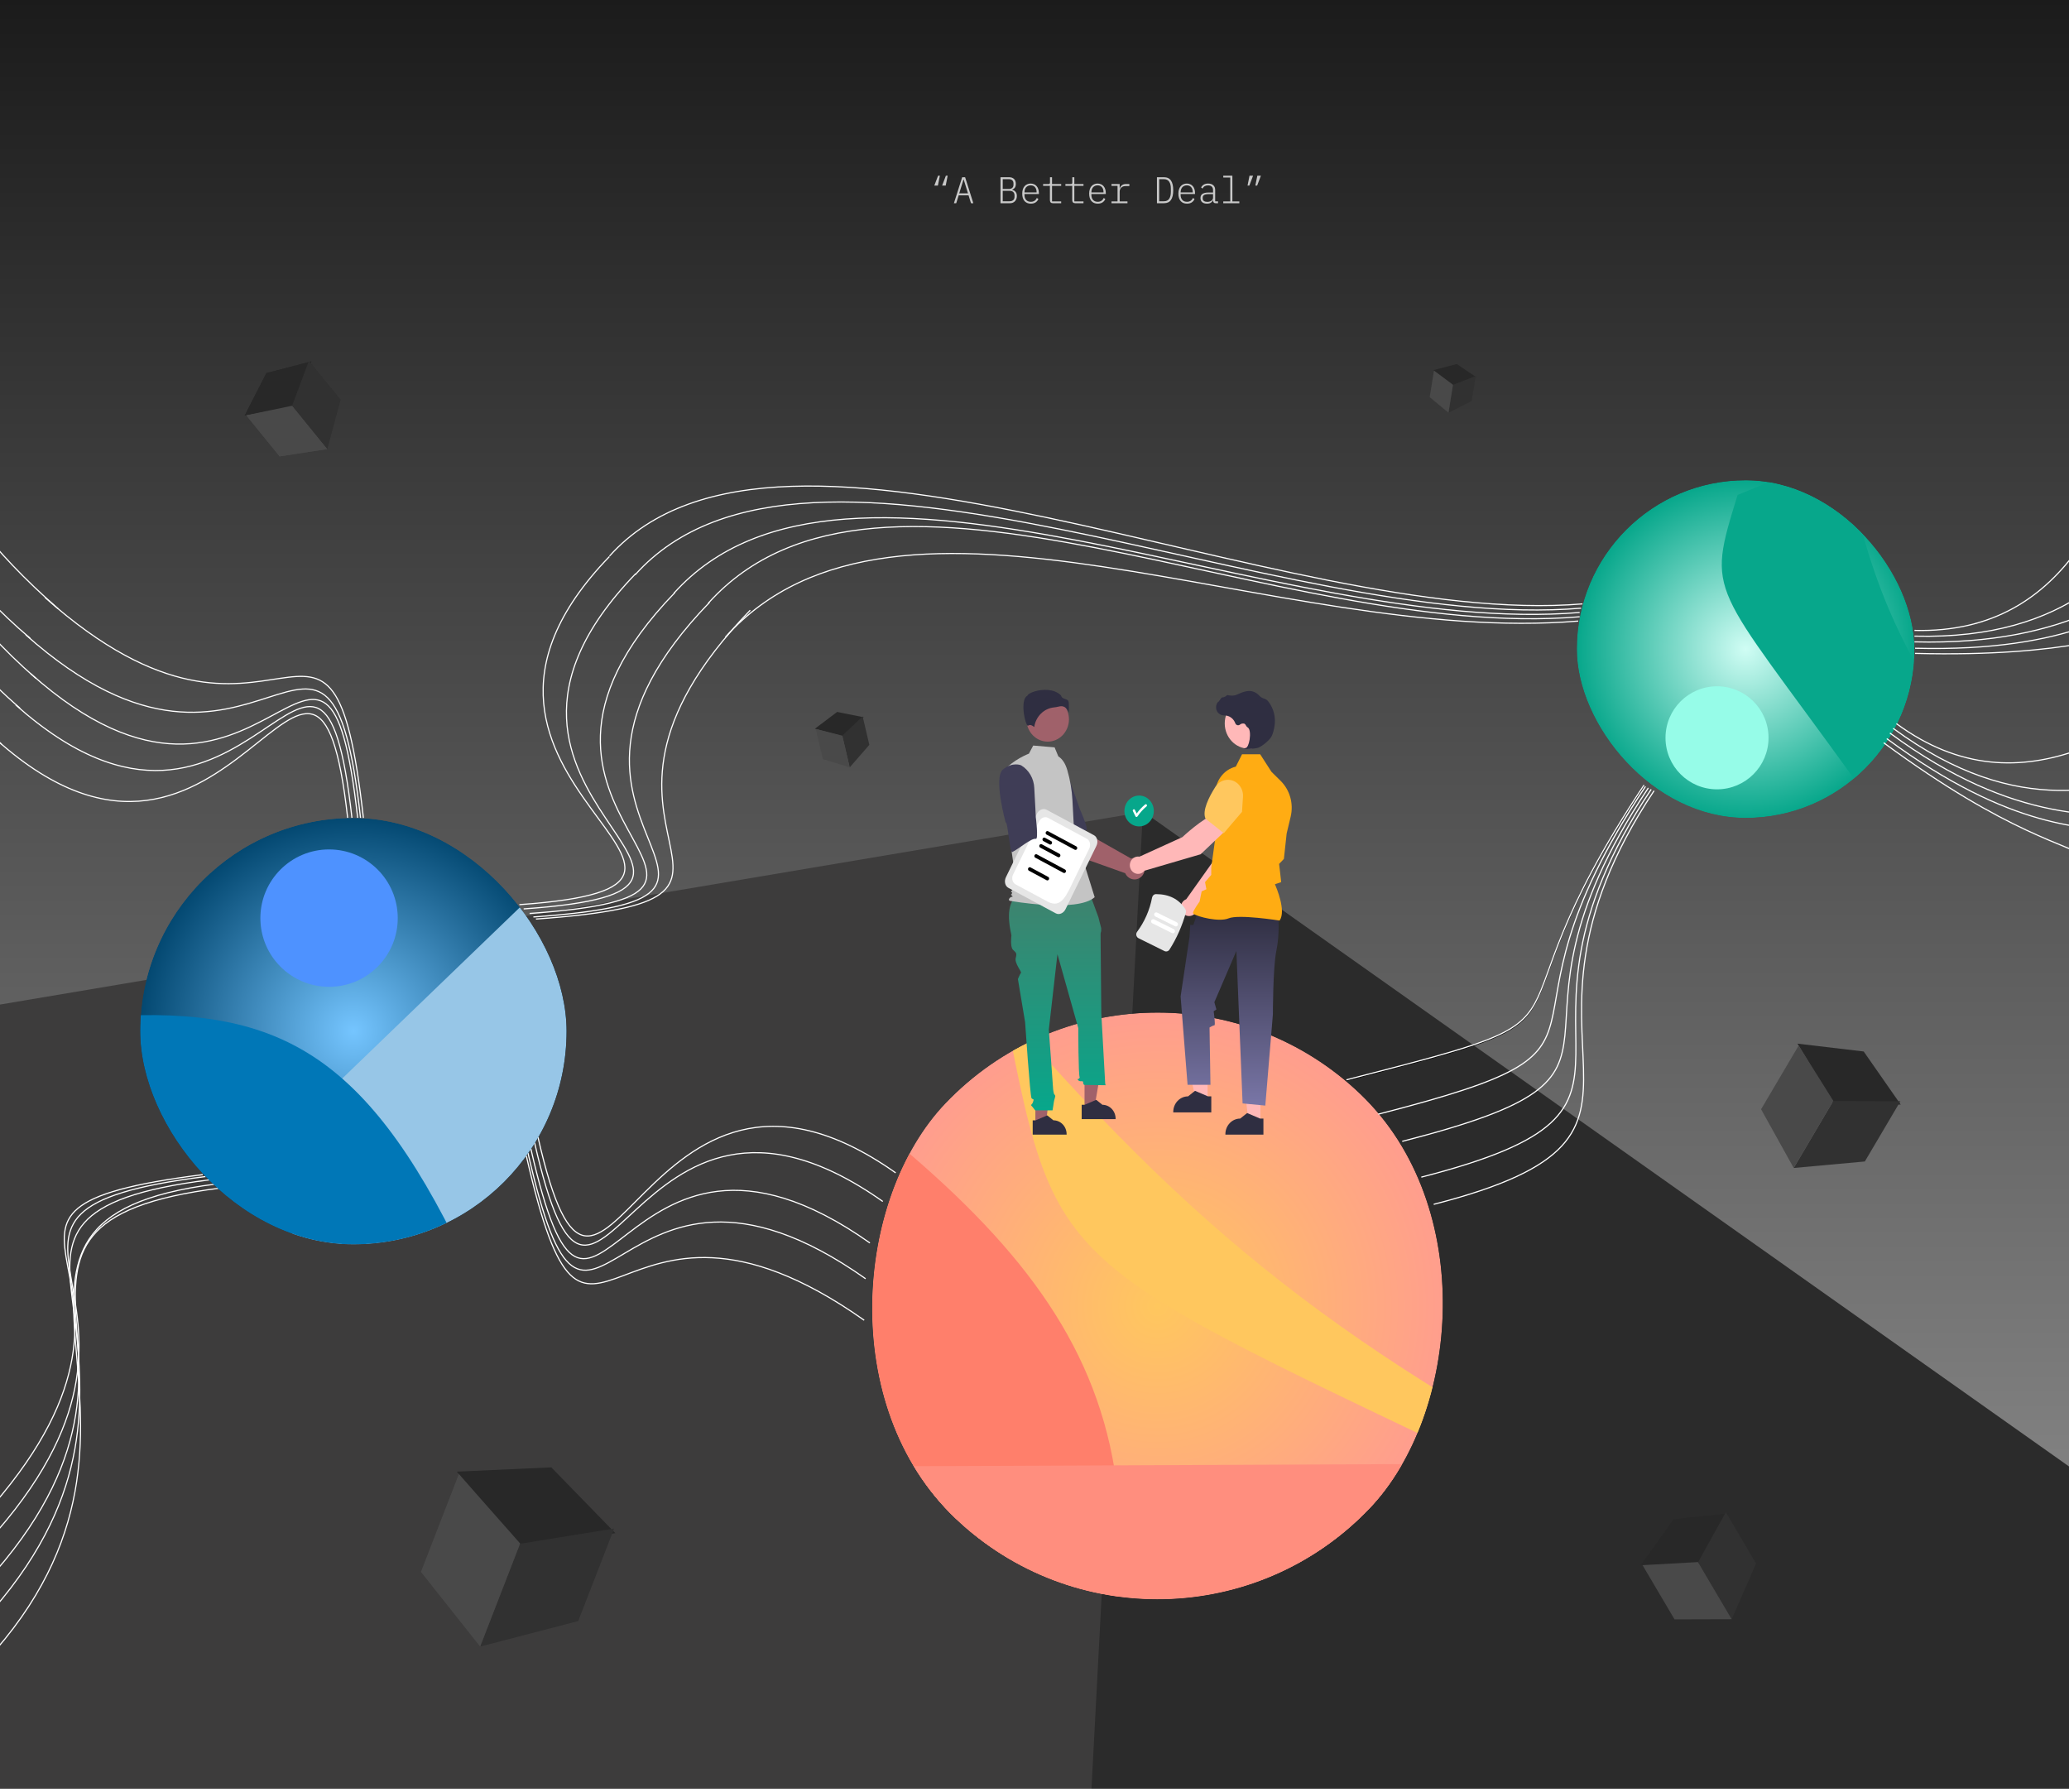 <svg width="723" height="626" viewBox="0 0 723 626" fill="none" xmlns="http://www.w3.org/2000/svg">
<g clip-path="url(#clip0_390_322)" filter="url(#filter0_n_390_322)">
<g clip-path="url(#clip1_390_322)">
<rect width="732" height="641" transform="translate(0 -16)" fill="url(#paint0_linear_390_322)"/>
<g filter="url(#filter1_n_390_322)">
<path d="M-36.118 357.072L398.955 283.79L493.882 614.072L25.887 1052.5L-36.118 357.072Z" fill="#3D3C3C"/>
</g>
<g filter="url(#filter2_n_390_322)">
<path d="M377.38 701.574L399.386 283.501L721.88 511.574L990.886 701.573L377.38 701.574Z" fill="#2B2B2B"/>
</g>
<path d="M20.289 212.674C-75.291 129.158 18.619 98.516 -87.001 96.851" stroke="white" stroke-width="0.4"/>
<path d="M12.528 237C-83.162 153.439 19.016 100.704 -86.489 99.086" stroke="white" stroke-width="0.4"/>
<path d="M10.528 223C-79.165 146.847 22.15 103.774 -86.745 97.968" stroke="white" stroke-width="0.4"/>
<path d="M0.529 260C-95.16 176.439 19.91 104.613 -85.595 102.995" stroke="white" stroke-width="0.4"/>
<path d="M7.028 247.5C-88.661 163.939 19.527 102.938 -85.978 101.32" stroke="white" stroke-width="0.4"/>
<g filter="url(#filter3_n_390_322)">
<path d="M574.498 274.5C513.683 365.716 568.215 352.397 470.498 377.5" stroke="black" stroke-width="0.4"/>
<path d="M428.723 289.148L436.387 291.475L436.415 291.469C439.232 290.895 441.461 285.982 442.834 281.961C443.286 280.634 443.241 279.178 442.708 277.885C442.176 276.592 441.196 275.56 439.966 274.996C439.056 274.587 438.055 274.453 437.076 274.61C436.098 274.767 435.18 275.207 434.428 275.883L430.607 279.336L428.723 289.148Z" fill="#6C63FF"/>
<path d="M362.884 303.349L360.611 302.127C360.489 302.036 360.403 301.902 360.367 301.749C360.332 301.597 360.35 301.436 360.418 301.296C360.486 301.157 360.6 301.047 360.739 300.989C360.877 300.93 361.031 300.925 361.173 300.975L363.446 302.197C363.568 302.288 363.654 302.422 363.69 302.575C363.725 302.727 363.707 302.888 363.639 303.028C363.571 303.167 363.457 303.277 363.318 303.336C363.18 303.395 363.026 303.399 362.884 303.349Z" fill="#6C63FF"/>
<g filter="url(#filter4_n_390_322)">
<path d="M355.233 300.075L351.494 285.465L361.486 283.48L360.949 293.508L374.078 307.696C374.773 307.667 375.461 307.85 376.059 308.223C376.656 308.597 377.138 309.145 377.444 309.801C377.75 310.456 377.867 311.191 377.782 311.916C377.697 312.641 377.413 313.323 376.964 313.881C376.516 314.44 375.922 314.849 375.256 315.059C374.59 315.269 373.88 315.271 373.212 315.065C372.545 314.859 371.949 314.453 371.498 313.898C371.046 313.342 370.758 312.661 370.669 311.937L355.233 300.075Z" fill="#A0616A"/>
</g>
<path d="M301.989 461.288C212.435 398.049 206.383 502.144 183.907 403.788" stroke="white" stroke-width="0.4"/>
<path d="M303.988 434.287C214.375 370.961 207.901 499.552 185.488 401.287" stroke="white" stroke-width="0.4"/>
<path d="M302.487 446.788C212.874 383.461 206.9 501.052 184.487 402.788" stroke="white" stroke-width="0.4"/>
<path d="M312.988 409.788C223.374 346.461 210.401 495.552 187.988 397.288" stroke="white" stroke-width="0.4"/>
<path d="M308.488 419.788C218.874 356.461 209.164 497.267 186.751 399.003" stroke="white" stroke-width="0.4"/>
<path d="M262.161 213.207C185.975 292.04 287.92 313.935 187.284 321.109" stroke="white" stroke-width="0.4"/>
<path d="M235.783 207.103C159.501 285.981 285.59 312.038 185.054 319.164" stroke="white" stroke-width="0.4"/>
<path d="M247.907 210.496C171.625 289.374 286.92 313.255 186.384 320.382" stroke="white" stroke-width="0.4"/>
<path d="M212.947 194.463C136.665 273.341 282.02 308.956 181.484 316.082" stroke="white" stroke-width="0.4"/>
<path d="M222.141 200.439C145.859 279.317 283.525 310.44 182.989 317.566" stroke="white" stroke-width="0.4"/>
<g clip-path="url(#clip2_390_322)">
<g filter="url(#filter5_n_390_322)">
<circle cx="404.489" cy="456.287" r="102.5" transform="rotate(43.687 404.489 456.287)" fill="url(#paint1_radial_390_322)"/>
</g>
<g filter="url(#filter6_n_390_322)">
<path d="M351.146 353.047L331.618 330.613C406.542 420.08 455.11 462.936 560.201 518.809L579.729 541.243C366.857 437.403 371.021 454.216 351.146 353.047Z" fill="#FFC75E"/>
</g>
<g filter="url(#filter7_n_390_322)">
<path d="M303.076 419.856L302.107 390.129C396.351 465.031 416.964 524.413 360.45 680.412L361.419 710.139C261.975 495.177 254.583 510.843 303.076 419.856Z" fill="#FF7F6B"/>
</g>
<g filter="url(#filter8_n_390_322)">
<rect x="552.549" y="511.279" width="100" height="296.539" transform="rotate(89.753 552.549 511.279)" fill="#FF8E7E"/>
</g>
</g>
<g filter="url(#filter9_n_390_322)">
<path d="M398.057 288.742C400.892 288.742 403.191 286.329 403.191 283.354C403.191 280.378 400.892 277.965 398.057 277.965C395.221 277.965 392.923 280.378 392.923 283.354C392.923 286.329 395.221 288.742 398.057 288.742Z" fill="#07A78B"/>
</g>
<g filter="url(#filter10_n_390_322)">
<path d="M400.691 281.108C400.614 281.03 400.512 280.987 400.405 280.987C400.298 280.987 400.195 281.03 400.118 281.108C399.029 282.02 398.05 283.069 397.205 284.231C396.997 283.809 396.79 283.388 396.582 282.966C396.343 282.48 395.643 282.91 395.882 283.396C396.186 284.012 396.489 284.629 396.793 285.245C396.83 285.308 396.881 285.36 396.942 285.396C397.004 285.433 397.073 285.452 397.143 285.452C397.213 285.452 397.282 285.433 397.344 285.396C397.405 285.36 397.456 285.308 397.493 285.245C398.394 283.914 399.471 282.723 400.691 281.709C400.767 281.629 400.809 281.521 400.809 281.409C400.809 281.296 400.767 281.188 400.691 281.108Z" fill="white"/>
</g>
<g filter="url(#filter11_n_390_322)">
<path d="M375.084 298.633L367.342 285.872L376.307 280.833L378.66 290.569L395.239 299.971C395.893 299.724 396.602 299.682 397.279 299.851C397.956 300.019 398.571 300.39 399.051 300.919C399.53 301.449 399.852 302.113 399.978 302.831C400.104 303.549 400.028 304.29 399.759 304.963C399.491 305.637 399.042 306.214 398.466 306.624C397.891 307.034 397.214 307.26 396.518 307.273C395.823 307.286 395.139 307.087 394.549 306.699C393.96 306.312 393.49 305.753 393.198 305.09L375.084 298.633Z" fill="#A0616A"/>
</g>
<g filter="url(#filter12_n_390_322)">
<path d="M361.685 270.567C359.253 274.316 367.898 287.941 367.898 287.941C368.319 286.988 372.344 297.687 373.019 297.055C374.935 295.259 377.935 290.255 379.602 290.032C380.556 289.905 377.391 282.807 377.391 282.807C377.391 282.807 375.944 278.616 373.981 273.262C373.453 271.737 372.566 270.378 371.402 269.31C370.239 268.242 368.837 267.5 367.327 267.154C367.327 267.154 364.118 266.819 361.685 270.567Z" fill="#3F3D56"/>
</g>
<g filter="url(#filter13_n_390_322)">
<path d="M361.805 392.693L365.482 392.692L367.231 377.808L361.805 377.808L361.805 392.693Z" fill="#A0616A"/>
</g>
<g filter="url(#filter14_n_390_322)">
<path d="M360.867 391.433L361.902 391.433L365.943 389.708L368.108 391.432H368.108C369.332 391.432 370.506 391.943 371.371 392.851C372.237 393.759 372.723 394.991 372.723 396.275V396.433L360.867 396.433L360.867 391.433Z" fill="#2F2E41"/>
</g>
<g filter="url(#filter15_n_390_322)">
<path d="M378.989 387.439L382.376 387.439L383.988 377.978L378.988 377.978L378.989 387.439Z" fill="#A0616A"/>
</g>
<g filter="url(#filter16_n_390_322)">
<path d="M377.988 386.01L379.023 386.01L383.064 384.285L385.229 386.009H385.23C386.453 386.01 387.627 386.52 388.492 387.428C389.358 388.336 389.844 389.568 389.844 390.852V391.01L377.988 391.01L377.988 386.01Z" fill="#2F2E41"/>
</g>
<g filter="url(#filter17_n_390_322)">
<path d="M380.478 311.318L356.563 311.946C352.021 314.535 351.952 320.139 353.44 326.793C353.44 326.793 352.938 330.747 353.942 331.802C354.947 332.856 355.45 332.856 354.947 334.702C354.445 336.547 357.099 339.562 356.777 339.9C356.454 340.238 355.701 342.084 355.701 342.084L358.213 357.112C358.213 357.112 359.971 383.212 360.474 383.74C360.976 384.267 361.479 383.74 360.976 385.058C360.474 386.376 359.971 385.849 360.474 386.376C360.919 386.88 361.338 387.408 361.73 387.958H367.803C367.803 387.958 368.261 385.322 368.261 385.058C368.261 384.794 368.763 383.212 368.763 382.949C368.763 382.685 368.319 382.219 368.319 382.219C368.166 381.683 368.062 381.133 368.01 380.576C368.01 380.049 366.503 359.748 366.503 359.748L369.517 333.384L376.802 359.221C376.802 359.221 376.802 375.874 377.304 376.401C377.555 375.346 377.304 370.38 377.304 376.401C377.053 377.455 376.048 376.661 376.802 377.452C377.555 378.243 378.74 377.185 378.489 378.503L378.811 379.061L386.348 379.174C386.348 379.174 385.491 375.089 384.989 374.298C384.486 373.507 384.876 379.272 385.489 377.978C383.981 371.962 386.101 376.683 385.489 377.978C385.24 378.503 386.201 378.503 386.201 378.503L384.84 353.948C384.84 353.948 384.589 327.32 384.589 326.529C384.57 326.122 384.642 325.716 384.798 325.343V324.269L383.835 320.465L380.478 311.318Z" fill="url(#paint2_linear_390_322)"/>
</g>
<g filter="url(#filter18_n_390_322)">
<path d="M366.11 259.127C370.214 259.127 373.541 255.635 373.541 251.328C373.541 247.021 370.214 243.53 366.11 243.53C362.007 243.53 358.68 247.021 358.68 251.328C358.68 255.635 362.007 259.127 366.11 259.127Z" fill="#A0616A"/>
</g>
<g filter="url(#filter19_n_390_322)">
<path d="M369.827 264.281C371.428 265.28 372.385 267.115 372.935 268.983C373.953 272.44 374.565 276.015 374.759 279.628L375.34 290.445L382.531 313.477C376.299 319.011 352.873 314.734 352.873 314.734C352.873 314.734 352.154 314.483 352.873 313.728C353.592 312.973 354.292 313.642 353.573 312.887C352.854 312.133 353.35 312.973 353.589 312.219C353.829 311.464 353.589 311.967 353.35 311.716C353.11 311.464 355.205 309.2 355.205 309.2L353.288 295.979L350.891 269.313C353.767 265.539 359.552 263.315 359.552 263.315L361.047 260.491L368.52 261.118L369.827 264.281Z" fill="#C4C4C4"/>
</g>
<g filter="url(#filter20_n_390_322)">
<path d="M372.237 247.185C372.814 247.637 373.242 248.268 373.46 248.988C373.544 247.811 373.549 246.628 373.476 245.449C373.388 244.621 372.833 244.435 372.19 244.219C371.609 244.024 370.952 243.804 370.775 243C368.439 240.615 364.373 240.735 361.59 241.567C360.059 242.025 359.178 242.613 359.099 242.958L359.083 243.028L359.021 243.061C357.84 243.68 357.611 245.636 357.626 247.168C357.654 250.054 358.604 253.331 359.139 253.598C359.167 253.612 359.174 253.606 359.186 253.595C359.992 252.92 360.974 253.647 361.406 254.042C361.661 252.248 362.481 250.596 363.735 249.349C364.989 248.102 366.606 247.332 368.326 247.162C368.888 247.105 369.445 247.007 369.994 246.869C370.272 246.793 370.558 246.754 370.846 246.751C371.341 246.743 371.826 246.895 372.237 247.185Z" fill="#2F2E41"/>
</g>
<path d="M418.366 317.533L432.66 302.299L436.426 290.115L430.365 287.542C427.363 290.72 424.273 300.45 424.273 300.45L414.517 314.192C414.439 314.223 414.361 314.255 414.285 314.293C413.835 314.515 413.449 314.856 413.161 315.281C412.874 315.706 412.696 316.202 412.645 316.721C412.594 317.239 412.671 317.763 412.869 318.241C413.067 318.719 413.379 319.136 413.775 319.45C414.172 319.765 414.638 319.967 415.131 320.037C415.623 320.107 416.124 320.042 416.585 319.849C417.047 319.656 417.453 319.342 417.765 318.936C418.077 318.53 418.284 318.047 418.366 317.533Z" fill="#FFB8B8"/>
<g filter="url(#filter21_n_390_322)">
<path d="M421.988 384.285L417.922 384.285L415.988 375.875L421.988 375.876L421.988 384.285Z" fill="#FFB8B8"/>
</g>
<g filter="url(#filter22_n_390_322)">
<path d="M423.279 383.065L422.118 383.065L417.589 381.131L415.161 383.064H415.161C413.789 383.064 412.474 383.636 411.503 384.654C410.533 385.673 409.988 387.053 409.988 388.493V388.67L423.278 388.67L423.279 383.065Z" fill="#2F2E41"/>
</g>
<g filter="url(#filter23_n_390_322)">
<path d="M440.444 392.24L436.322 392.24L434.361 375.554L440.445 375.555L440.444 392.24Z" fill="#FFB8B8"/>
</g>
<g filter="url(#filter24_n_390_322)">
<path d="M441.495 390.828L440.335 390.828L435.806 388.895L433.378 390.827H433.378C432.006 390.828 430.69 391.4 429.72 392.418C428.75 393.436 428.205 394.817 428.205 396.256V396.433L441.495 396.433L441.495 390.828Z" fill="#2F2E41"/>
</g>
<g filter="url(#filter25_n_390_322)">
<path d="M446.729 320.37C446.729 320.37 447.21 326.432 446.007 332.24C444.803 338.049 444.803 354.409 444.803 354.409L442.156 386.288L434.215 385.53L432.049 332.24L424.349 350.172L425.071 352.698L424.109 353.329C424.109 353.329 424.83 358.254 424.349 358.254C423.868 358.254 422.665 359.012 422.665 359.012L422.988 379.029H419.488H414.988L412.558 348.152L415.686 327.189L415.927 323.148L417.009 323.195L417.561 321.507L418.574 318.602L446.729 320.37Z" fill="url(#paint3_linear_390_322)"/>
</g>
<g filter="url(#filter26_n_390_322)">
<path d="M447.145 321.643L447.188 321.58C449.478 318.215 446.033 310.127 445.514 308.955L447.702 308.209L447.209 303.813L446.976 301.853L448.649 300.097L448.653 300.054L449.616 291.214L451.015 285.343C451.543 283.123 451.498 280.796 450.885 278.601C450.273 276.406 449.114 274.421 447.53 272.851L444.295 269.65L440.363 263.544H434.023L431.849 267.854C429.741 268.365 427.872 269.636 426.565 271.446C425.258 273.255 424.598 275.488 424.699 277.756L425.192 289.059L423.263 303.131L423.262 305.678L421.091 308.21L421.565 310.697L419.913 311.44L419.184 315.013C418.882 315.431 416.89 318.219 416.89 318.981C416.89 319.096 416.97 319.206 417.143 319.329C418.501 320.294 426.006 322.261 429.327 320.866C432.865 319.381 446.93 321.609 447.072 321.632L447.145 321.643Z" fill="#FFAC13"/>
</g>
<g filter="url(#filter27_n_390_322)">
<path d="M436.373 261.574C441.011 261.574 444.77 257.628 444.77 252.761C444.77 247.894 441.011 243.948 436.373 243.948C431.736 243.948 427.977 247.894 427.977 252.761C427.977 257.628 431.736 261.574 436.373 261.574Z" fill="#FFB8B8"/>
</g>
<g filter="url(#filter28_n_390_322)">
<path d="M435.57 261.716C436.87 261.702 438.167 261.572 439.446 261.326C440.712 261.02 443.507 258.752 444.268 257.413C444.834 256.417 445.173 254.878 445.359 253.762C445.609 252.284 445.561 250.769 445.217 249.312C444.874 247.856 444.243 246.491 443.365 245.307C443.026 244.811 442.567 244.42 442.034 244.176C441.987 244.158 441.938 244.143 441.889 244.129C441.117 243.938 440.417 243.51 439.879 242.898C439.775 242.774 439.662 242.658 439.541 242.551C438.938 242.044 438.228 241.694 437.471 241.53C436.247 241.221 434.496 241.608 432.268 242.679C431.149 243.218 429.906 243.067 428.948 242.876C428.895 242.867 428.839 242.873 428.788 242.892C428.737 242.912 428.692 242.946 428.657 242.99C428.262 243.4 427.733 243.638 427.178 243.656C426.838 243.681 426.493 244.185 426.077 244.842C425.982 244.991 425.872 245.165 425.792 245.271L425.776 245.072L425.589 245.3C425.295 245.658 425.092 246.089 425 246.552C424.907 247.015 424.927 247.494 425.059 247.947C425.19 248.399 425.429 248.809 425.752 249.139C426.075 249.468 426.472 249.707 426.907 249.832C427.252 249.918 427.604 249.967 427.958 249.979C428.173 249.993 428.395 250.008 428.609 250.041C429.294 250.169 429.936 250.481 430.472 250.948C431.008 251.414 431.42 252.018 431.667 252.701C431.725 252.859 431.817 253.001 431.936 253.115C432.055 253.23 432.197 253.314 432.352 253.362C432.507 253.409 432.67 253.419 432.829 253.39C432.988 253.361 433.138 253.294 433.269 253.194C433.486 253.007 433.742 252.878 434.017 252.818C434.292 252.758 434.576 252.768 434.846 252.849C435.081 252.977 435.266 253.187 435.371 253.442C435.498 253.726 435.703 253.964 435.959 254.126C436.834 254.569 436.944 256.636 436.676 258.368C436.419 260.038 435.858 261.256 435.313 261.33C434.893 261.387 434.846 261.42 434.817 261.499L434.792 261.57L434.84 261.634C435.075 261.716 435.324 261.744 435.57 261.716Z" fill="#2F2E41"/>
</g>
<g filter="url(#filter29_n_390_322)">
<path d="M428.603 289.878L424.567 284.481C420.455 285.669 413.161 292.493 413.161 292.493L398.18 299.316C397.68 299.228 397.167 299.28 396.692 299.466C396.217 299.652 395.797 299.966 395.474 300.377C395.152 300.788 394.938 301.28 394.855 301.805C394.771 302.33 394.821 302.869 394.999 303.367C395.177 303.865 395.477 304.306 395.869 304.643C396.26 304.981 396.73 305.205 397.23 305.292C397.73 305.379 398.244 305.326 398.718 305.139C399.193 304.951 399.612 304.636 399.933 304.224L419.558 298.478L428.603 289.878Z" fill="#FFB8B8"/>
</g>
<g filter="url(#filter30_n_390_322)">
<path d="M427.635 291.112L434.004 283.661L434.357 278.382C434.423 277.345 434.211 276.31 433.746 275.393C433.281 274.476 432.58 273.714 431.724 273.193C430.558 272.495 429.183 272.287 427.878 272.612C426.572 272.937 425.432 273.77 424.689 274.943C422.439 278.502 420.018 283.314 421.264 286.028L421.277 286.055L427.635 291.112Z" fill="#FFC75E"/>
</g>
<path d="M368.939 319.117L352.388 310.22C351.21 309.587 350.82 307.909 351.518 306.479L362.31 284.363C363.008 282.933 364.534 282.284 365.711 282.917L382.263 291.813C383.44 292.446 383.83 294.125 383.132 295.555L372.34 317.671C371.642 319.101 370.117 319.75 368.939 319.117Z" fill="#E6E6E6"/>
<path d="M366.111 315.027L354.865 308.982C353.763 308.39 353.397 306.818 354.051 305.478L363.017 287.105C363.671 285.765 365.099 285.158 366.202 285.75L379.784 293.051C380.887 293.644 381.252 295.215 380.598 296.555L375.728 306.536C372.816 312.503 371.022 317.667 366.111 315.027Z" fill="white"/>
<path d="M371.671 304.993L361.711 299.639C361.589 299.548 361.502 299.414 361.467 299.262C361.432 299.109 361.45 298.949 361.518 298.809C361.586 298.669 361.7 298.56 361.838 298.501C361.977 298.442 362.131 298.437 362.273 298.488L372.233 303.842C372.355 303.933 372.441 304.067 372.477 304.219C372.512 304.372 372.494 304.533 372.426 304.672C372.358 304.812 372.244 304.921 372.105 304.98C371.967 305.039 371.813 305.044 371.671 304.993Z" fill="black"/>
<path d="M365.789 307.575L359.49 304.19C359.368 304.099 359.282 303.965 359.246 303.812C359.211 303.66 359.229 303.499 359.297 303.359C359.365 303.22 359.479 303.11 359.618 303.051C359.756 302.992 359.91 302.988 360.052 303.038L366.351 306.424C366.473 306.515 366.559 306.649 366.595 306.801C366.63 306.954 366.612 307.115 366.544 307.254C366.476 307.394 366.362 307.503 366.223 307.562C366.085 307.621 365.93 307.626 365.789 307.575Z" fill="black"/>
<path d="M375.612 296.916L365.652 291.562C365.53 291.471 365.444 291.337 365.408 291.185C365.373 291.032 365.391 290.871 365.459 290.732C365.527 290.592 365.641 290.483 365.78 290.424C365.918 290.365 366.072 290.36 366.214 290.411L376.174 295.765C376.296 295.856 376.383 295.99 376.418 296.142C376.453 296.295 376.435 296.455 376.367 296.595C376.299 296.735 376.185 296.844 376.047 296.903C375.908 296.962 375.754 296.967 375.612 296.916Z" fill="black"/>
<path d="M366.816 295.059L364.543 293.837C364.421 293.746 364.334 293.612 364.299 293.46C364.264 293.307 364.282 293.146 364.35 293.007C364.418 292.867 364.532 292.758 364.67 292.699C364.809 292.64 364.963 292.635 365.105 292.686L367.378 293.907C367.499 293.999 367.586 294.133 367.621 294.285C367.657 294.437 367.639 294.598 367.571 294.738C367.502 294.878 367.389 294.987 367.25 295.046C367.112 295.105 366.957 295.109 366.816 295.059Z" fill="black"/>
<path d="M369.73 299.498L363.431 296.112C363.31 296.021 363.223 295.887 363.188 295.735C363.152 295.582 363.17 295.422 363.238 295.282C363.307 295.142 363.42 295.033 363.559 294.974C363.698 294.915 363.852 294.91 363.993 294.961L370.292 298.347C370.414 298.438 370.5 298.572 370.536 298.724C370.571 298.877 370.553 299.037 370.485 299.177C370.417 299.317 370.303 299.426 370.165 299.485C370.026 299.544 369.872 299.549 369.73 299.498Z" fill="black"/>
<g filter="url(#filter31_n_390_322)">
<path d="M350.463 268.872C347.071 271.683 351.424 287.402 351.424 287.402C352.098 286.625 352.882 298.099 353.706 297.708C356.047 296.598 360.338 292.769 361.993 293.081C362.939 293.259 361.948 285.492 361.948 285.492C361.948 285.492 361.765 281.038 361.423 275.313C361.354 273.692 360.897 272.116 360.092 270.731C359.287 269.346 358.162 268.198 356.82 267.392C356.82 267.392 353.855 266.062 350.463 268.872Z" fill="#3F3D56"/>
</g>
<path d="M406.898 332.291L397.866 327.815C397.673 327.719 397.502 327.58 397.368 327.406C397.234 327.232 397.139 327.028 397.09 326.81C397.041 326.596 397.039 326.374 397.084 326.16C397.128 325.945 397.218 325.744 397.348 325.572C399.964 322.062 401.76 317.958 402.593 313.589C402.656 313.254 402.828 312.953 403.078 312.736C403.329 312.52 403.644 312.401 403.969 312.401C408.576 312.417 412.018 314.182 414.201 317.647C414.316 317.827 414.393 318.031 414.425 318.246C414.457 318.46 414.444 318.679 414.387 318.888C413.123 323.46 411.2 327.803 408.684 331.765C408.497 332.064 408.213 332.283 407.885 332.379C407.556 332.476 407.206 332.445 406.898 332.291Z" fill="#E6E6E6"/>
<path d="M409.554 326.013L402.648 322.59C402.476 322.505 402.343 322.352 402.279 322.164C402.215 321.976 402.225 321.769 402.306 321.589C402.387 321.409 402.533 321.27 402.712 321.202C402.891 321.135 403.088 321.145 403.26 321.23L410.166 324.653C410.251 324.695 410.327 324.754 410.39 324.827C410.454 324.901 410.502 324.986 410.534 325.079C410.566 325.172 410.58 325.271 410.575 325.369C410.571 325.468 410.548 325.564 410.508 325.654C410.467 325.743 410.411 325.823 410.341 325.89C410.272 325.956 410.19 326.007 410.102 326.041C410.013 326.074 409.919 326.089 409.825 326.084C409.731 326.079 409.639 326.055 409.554 326.013Z" fill="white"/>
<path d="M410.627 323.628L403.721 320.206C403.549 320.121 403.417 319.967 403.353 319.78C403.288 319.592 403.298 319.385 403.379 319.205C403.46 319.024 403.606 318.885 403.785 318.818C403.964 318.751 404.161 318.761 404.333 318.846L411.239 322.269C411.411 322.354 411.543 322.507 411.607 322.695C411.672 322.882 411.662 323.089 411.581 323.27C411.5 323.45 411.354 323.589 411.175 323.656C410.996 323.724 410.799 323.713 410.627 323.628Z" fill="white"/>
<g clip-path="url(#clip3_390_322)">
<g filter="url(#filter32_n_390_322)">
<circle cx="610.001" cy="226.788" r="59" fill="url(#paint4_radial_390_322)"/>
</g>
<g filter="url(#filter33_n_390_322)">
<path d="M607.189 172.931L644.059 157.788C652.662 199.189 660.831 221.192 684.82 257.032L647.949 272.175C597.758 202.558 596.208 208.64 607.189 172.931Z" fill="#07A78B"/>
</g>
<g filter="url(#filter34_n_390_322)">
<circle cx="600.001" cy="257.788" r="18" fill="#96FCE8"/>
</g>
</g>
<path d="M669.178 228.295C778.774 231.054 738.41 192.042 811.783 261.29" stroke="white" stroke-width="0.4"/>
<path d="M669.223 226.494C778.82 229.253 746.187 164.077 819.561 233.326" stroke="white" stroke-width="0.4"/>
<path d="M669.001 224.267C778.596 227.027 758.923 143.035 832.297 212.283" stroke="white" stroke-width="0.4"/>
<path d="M669 222.267C778.596 225.027 747.627 111.04 821 180.288" stroke="white" stroke-width="0.4"/>
<path d="M669.001 220.267C778.597 223.027 734.628 19.54 808.001 88.787" stroke="white" stroke-width="0.4"/>
<path d="M658.257 259.533C746.62 324.425 735.789 269.344 756.432 368.101" stroke="white" stroke-width="0.4"/>
<path d="M659.324 258.081C747.687 322.973 758.151 250.839 778.794 349.596" stroke="white" stroke-width="0.4"/>
<path d="M660.413 256.127C748.776 321.019 780.627 240.849 801.27 339.605" stroke="white" stroke-width="0.4"/>
<path d="M661.556 254.486C749.919 319.377 789.64 208.137 810.283 306.894" stroke="white" stroke-width="0.4"/>
<path d="M662.7 252.845C751.062 317.736 831.259 125.62 851.902 224.376" stroke="white" stroke-width="0.4"/>
<path d="M10.747 235.393C92.698 308.364 113.729 185.63 124.987 285.788" stroke="white" stroke-width="0.4"/>
<path d="M8.988 221.787C90.94 294.758 114.73 185.63 125.989 285.787" stroke="white" stroke-width="0.4"/>
<path d="M-0.941 258.73C81.01 331.701 110.23 185.63 121.488 285.787" stroke="white" stroke-width="0.4"/>
<path d="M5.488 246.288C87.439 319.258 111.729 185.63 122.988 285.788" stroke="white" stroke-width="0.4"/>
<path d="M574.501 274.288C513.686 365.504 568.218 352.184 470.5 377.288" stroke="white" stroke-width="0.4"/>
<path d="M576.001 275.288C515.186 366.504 587.72 373.684 490.001 398.788" stroke="white" stroke-width="0.4"/>
<path d="M578.001 276.287C517.186 367.504 598.718 395.684 501 420.787" stroke="white" stroke-width="0.4"/>
<path d="M577.001 275.788C516.187 367.004 594.389 386.184 496.671 411.287" stroke="white" stroke-width="0.4"/>
<path d="M575.002 274.788C514.187 366.004 579.347 364.184 481.629 389.287" stroke="white" stroke-width="0.4"/>
<path d="M551.499 217C445.998 225.815 313.572 155.73 253.477 222.619" stroke="white" stroke-width="0.4"/>
<path d="M551.999 214C446.498 222.815 295.582 140.398 235.487 207.288" stroke="white" stroke-width="0.4"/>
<path d="M553 211C447.5 219.815 273.083 127.399 212.988 194.288" stroke="white" stroke-width="0.4"/>
<path d="M552.499 212.5C446.999 221.315 282.082 133.899 221.987 200.788" stroke="white" stroke-width="0.4"/>
<path d="M551.999 215.5C446.499 224.315 307.582 143.899 247.487 210.788" stroke="white" stroke-width="0.4"/>
<path d="M-2.501 526C69.267 443.124 -29.233 423.07 70.861 410.411" stroke="white" stroke-width="0.4"/>
<path d="M-1.5 549C70.361 466.073 -26.802 424.837 73.194 412.231" stroke="white" stroke-width="0.4"/>
<path d="M-1 535C70.861 452.073 -28.197 423.694 71.8 411.088" stroke="white" stroke-width="0.4"/>
<path d="M-2.499 562.5C69.362 479.573 -23.068 427.72 76.928 415.114" stroke="white" stroke-width="0.4"/>
<path d="M-1.5 576.5C70.36 493.573 -24.654 426.319 75.343 413.713" stroke="white" stroke-width="0.4"/>
<g clip-path="url(#clip4_390_322)">
<g filter="url(#filter35_n_390_322)">
<circle cx="123.49" cy="360.288" r="74.5" fill="url(#paint5_radial_390_322)"/>
</g>
<g filter="url(#filter36_n_390_322)">
<rect x="207.873" y="291.771" width="67.425" height="173.524" rx="33.712" transform="rotate(46.066 207.873 291.771)" fill="#97C6E7"/>
</g>
<g filter="url(#filter37_n_390_322)">
<circle cx="114.99" cy="320.788" r="24" fill="#4E92FF"/>
</g>
<g filter="url(#filter38_n_390_322)">
<path d="M41.378 369.758C41.045 368.566 40.392 367.439 39.508 366.572V366.572C35.207 362.353 37.849 355.084 43.87 354.845C102.648 352.521 132.904 372.743 168.445 453.191C168.617 453.581 168.867 453.947 169.172 454.246V454.246C171.783 456.807 168.904 461.09 165.495 459.765C55.245 416.911 56.179 422.651 41.378 369.758Z" fill="#0077B7"/>
</g>
</g>
<path d="M15.761 208.788C97.663 281.664 115.678 185.532 126.988 285.788" stroke="white" stroke-width="0.4"/>
<path d="M93.084 130.352L108.762 126.277L102.55 141.989L85.491 145.209L93.084 130.352Z" fill="#282828"/>
<path d="M102.062 141.809L107.947 126.064L118.99 139.64L114.335 156.895L102.062 141.809Z" fill="#313131"/>
<path d="M102.03 141.769L86.049 145.101L97.723 159.452L114.335 156.896L102.03 141.769Z" fill="#494949"/>
<path d="M93.086 130.352L108.764 126.277L102.552 141.989L85.493 145.209L93.086 130.352Z" fill="#282828"/>
<path d="M102.064 141.809L107.949 126.064L118.992 139.64L114.337 156.895L102.064 141.809Z" fill="#313131"/>
<path d="M102.032 141.769L86.05 145.101L97.725 159.452L114.337 156.896L102.032 141.769Z" fill="#494949"/>
<path d="M192.643 512.687L215.036 535.684L181.892 540.398L159.617 514.187L192.643 512.687Z" fill="#282828"/>
<path d="M181.723 539.379L214.602 534.069L202.06 566.397L167.786 575.307L181.723 539.379Z" fill="#313131"/>
<path d="M181.759 539.283L160.348 515.037L147.089 549.212L167.784 575.306L181.759 539.283Z" fill="#494949"/>
<path d="M292.539 248.744L301.82 250.609L294.541 257.278L284.753 254.612L292.539 248.744Z" fill="#282828"/>
<path d="M294.331 257.059L301.447 250.288L303.782 260.244L296.926 268.123L294.331 257.059Z" fill="#313131"/>
<path d="M294.323 257.029L285.073 254.697L287.541 265.222L296.924 268.124L294.323 257.029Z" fill="#494949"/>
<path d="M584.862 530.78L604.008 528.772L593.922 546.133L573.305 546.892L584.862 530.78Z" fill="#282828"/>
<path d="M593.379 545.834L603.087 528.377L613.656 546.288L605.126 565.739L593.379 545.834Z" fill="#313131"/>
<path d="M593.348 545.783L573.978 546.864L585.151 565.798L605.125 565.741L593.348 545.783Z" fill="#494949"/>
<path d="M651.259 367.386L664.197 385.943L640.609 385.425L628.12 364.646L651.259 367.386Z" fill="#282828"/>
<path d="M640.607 384.697L664.08 384.771L651.655 405.816L626.8 408.086L640.607 384.697Z" fill="#313131"/>
<path d="M640.644 384.636L628.532 365.322L615.398 387.569L626.8 408.085L640.644 384.636Z" fill="#494949"/>
<path d="M509.056 127.19L515.891 131.759L507.839 134.705L500.862 129.324L509.056 127.19Z" fill="#282828"/>
<path d="M507.744 134.459L515.698 131.378L514.277 140.145L506.165 144.202L507.744 134.459Z" fill="#313131"/>
<path d="M507.748 134.433L501.093 129.498L499.591 138.766L506.165 144.202L507.748 134.433Z" fill="#494949"/>
</g>
<path d="M327.807 61.38H328.431L327.742 64.838H326.494L327.807 61.38ZM330.537 61.38H331.161L330.472 64.838H329.224L330.537 61.38ZM339.307 71L338.449 68.231H335.017L334.146 71H333.34L336.226 61.926H337.253L340.126 71H339.307ZM336.772 62.758H336.681L335.199 67.555H338.254L336.772 62.758ZM349.619 61.926H352.622C353.359 61.926 353.935 62.13 354.351 62.537C354.767 62.944 354.975 63.516 354.975 64.253C354.975 64.816 354.854 65.263 354.611 65.592C354.368 65.913 354.039 66.138 353.623 66.268V66.294C354.152 66.407 354.568 66.645 354.871 67.009C355.183 67.364 355.339 67.854 355.339 68.478C355.339 68.842 355.283 69.18 355.17 69.492C355.057 69.795 354.897 70.06 354.689 70.285C354.481 70.51 354.23 70.688 353.935 70.818C353.649 70.939 353.328 71 352.973 71H349.619V61.926ZM352.778 70.324C353.35 70.324 353.783 70.181 354.078 69.895C354.373 69.609 354.52 69.232 354.52 68.764V68.231C354.52 67.763 354.373 67.386 354.078 67.1C353.783 66.814 353.35 66.671 352.778 66.671H350.399V70.324H352.778ZM352.557 66.021C353.077 66.021 353.471 65.891 353.74 65.631C354.017 65.371 354.156 65.02 354.156 64.578V64.058C354.156 63.616 354.017 63.265 353.74 63.005C353.471 62.736 353.077 62.602 352.557 62.602H350.399V66.021H352.557ZM360.222 71.156C359.286 71.156 358.549 70.853 358.012 70.246C357.483 69.631 357.219 68.768 357.219 67.659C357.219 67.104 357.288 66.61 357.427 66.177C357.565 65.735 357.76 65.367 358.012 65.072C358.272 64.769 358.584 64.539 358.948 64.383C359.312 64.218 359.715 64.136 360.157 64.136C360.607 64.136 361.01 64.218 361.366 64.383C361.721 64.539 362.02 64.764 362.263 65.059C362.514 65.354 362.705 65.705 362.835 66.112C362.965 66.519 363.03 66.97 363.03 67.464V67.789H357.999V68.114C357.999 68.833 358.194 69.414 358.584 69.856C358.974 70.289 359.52 70.506 360.222 70.506C360.716 70.506 361.136 70.393 361.483 70.168C361.838 69.943 362.111 69.609 362.302 69.167L362.861 69.518C362.661 70.012 362.336 70.411 361.886 70.714C361.435 71.009 360.88 71.156 360.222 71.156ZM360.157 64.76C359.827 64.76 359.528 64.821 359.26 64.942C359 65.055 358.774 65.215 358.584 65.423C358.402 65.631 358.259 65.882 358.155 66.177C358.051 66.472 357.999 66.797 357.999 67.152V67.23H362.237V67.126C362.237 66.398 362.05 65.822 361.678 65.397C361.314 64.972 360.807 64.76 360.157 64.76ZM367.939 71C367.575 71 367.306 70.905 367.133 70.714C366.968 70.515 366.886 70.25 366.886 69.921V64.929H364.507V64.292H366.392C366.582 64.292 366.717 64.253 366.795 64.175C366.873 64.097 366.912 63.963 366.912 63.772V61.926H367.627V64.292H370.825V64.929H367.627V70.363H370.825V71H367.939ZM375.734 71C375.37 71 375.101 70.905 374.928 70.714C374.763 70.515 374.681 70.25 374.681 69.921V64.929H372.302V64.292H374.187C374.377 64.292 374.512 64.253 374.59 64.175C374.668 64.097 374.707 63.963 374.707 63.772V61.926H375.422V64.292H378.62V64.929H375.422V70.363H378.62V71H375.734ZM383.607 71.156C382.671 71.156 381.934 70.853 381.397 70.246C380.868 69.631 380.604 68.768 380.604 67.659C380.604 67.104 380.673 66.61 380.812 66.177C380.95 65.735 381.145 65.367 381.397 65.072C381.657 64.769 381.969 64.539 382.333 64.383C382.697 64.218 383.1 64.136 383.542 64.136C383.992 64.136 384.395 64.218 384.751 64.383C385.106 64.539 385.405 64.764 385.648 65.059C385.899 65.354 386.09 65.705 386.22 66.112C386.35 66.519 386.415 66.97 386.415 67.464V67.789H381.384V68.114C381.384 68.833 381.579 69.414 381.969 69.856C382.359 70.289 382.905 70.506 383.607 70.506C384.101 70.506 384.521 70.393 384.868 70.168C385.223 69.943 385.496 69.609 385.687 69.167L386.246 69.518C386.046 70.012 385.721 70.411 385.271 70.714C384.82 71.009 384.265 71.156 383.607 71.156ZM383.542 64.76C383.212 64.76 382.913 64.821 382.645 64.942C382.385 65.055 382.159 65.215 381.969 65.423C381.787 65.631 381.644 65.882 381.54 66.177C381.436 66.472 381.384 66.797 381.384 67.152V67.23H385.622V67.126C385.622 66.398 385.435 65.822 385.063 65.397C384.699 64.972 384.192 64.76 383.542 64.76ZM388.411 70.363H390.517V64.929H388.411V64.292H391.258V65.826H391.31C391.458 65.358 391.709 64.985 392.064 64.708C392.428 64.431 392.905 64.292 393.494 64.292H394.651V65.02H393.273C392.667 65.02 392.177 65.202 391.804 65.566C391.44 65.921 391.258 66.402 391.258 67.009V70.363H393.988V71H388.411V70.363ZM404.287 61.926H406.757C407.858 61.926 408.668 62.312 409.188 63.083C409.717 63.846 409.981 64.972 409.981 66.463C409.981 67.962 409.717 69.093 409.188 69.856C408.668 70.619 407.858 71 406.757 71H404.287V61.926ZM406.731 70.324C407.555 70.324 408.161 70.038 408.551 69.466C408.95 68.885 409.149 68.079 409.149 67.048V65.878C409.149 64.847 408.95 64.045 408.551 63.473C408.161 62.892 407.555 62.602 406.731 62.602H405.067V70.324H406.731ZM414.786 71.156C413.85 71.156 413.114 70.853 412.576 70.246C412.048 69.631 411.783 68.768 411.783 67.659C411.783 67.104 411.853 66.61 411.991 66.177C412.13 65.735 412.325 65.367 412.576 65.072C412.836 64.769 413.148 64.539 413.512 64.383C413.876 64.218 414.279 64.136 414.721 64.136C415.172 64.136 415.575 64.218 415.93 64.383C416.286 64.539 416.585 64.764 416.827 65.059C417.079 65.354 417.269 65.705 417.399 66.112C417.529 66.519 417.594 66.97 417.594 67.464V67.789H412.563V68.114C412.563 68.833 412.758 69.414 413.148 69.856C413.538 70.289 414.084 70.506 414.786 70.506C415.28 70.506 415.701 70.393 416.047 70.168C416.403 69.943 416.676 69.609 416.866 69.167L417.425 69.518C417.226 70.012 416.901 70.411 416.45 70.714C416 71.009 415.445 71.156 414.786 71.156ZM414.721 64.76C414.392 64.76 414.093 64.821 413.824 64.942C413.564 65.055 413.339 65.215 413.148 65.423C412.966 65.631 412.823 65.882 412.719 66.177C412.615 66.472 412.563 66.797 412.563 67.152V67.23H416.801V67.126C416.801 66.398 416.615 65.822 416.242 65.397C415.878 64.972 415.371 64.76 414.721 64.76ZM424.804 71C424.501 71 424.284 70.926 424.154 70.779C424.024 70.632 423.95 70.432 423.933 70.181V69.947H423.868C423.721 70.302 423.478 70.593 423.14 70.818C422.802 71.043 422.343 71.156 421.762 71.156C421.06 71.156 420.505 70.987 420.098 70.649C419.699 70.302 419.5 69.817 419.5 69.193C419.5 68.898 419.548 68.634 419.643 68.4C419.747 68.157 419.907 67.954 420.124 67.789C420.349 67.624 420.635 67.499 420.982 67.412C421.329 67.317 421.753 67.269 422.256 67.269H423.894V66.45C423.894 65.887 423.738 65.466 423.426 65.189C423.123 64.912 422.698 64.773 422.152 64.773C421.233 64.773 420.592 65.141 420.228 65.878L419.721 65.514C419.894 65.124 420.185 64.799 420.592 64.539C421.008 64.27 421.541 64.136 422.191 64.136C422.954 64.136 423.552 64.335 423.985 64.734C424.418 65.124 424.635 65.67 424.635 66.372V70.35H425.636V71H424.804ZM421.879 70.532C422.165 70.532 422.429 70.497 422.672 70.428C422.915 70.359 423.127 70.263 423.309 70.142C423.491 70.012 423.634 69.856 423.738 69.674C423.842 69.492 423.894 69.288 423.894 69.063V67.828H422.256C421.554 67.828 421.047 67.936 420.735 68.153C420.432 68.361 420.28 68.647 420.28 69.011V69.349C420.28 69.739 420.423 70.034 420.709 70.233C421.004 70.432 421.394 70.532 421.879 70.532ZM427.464 70.363H429.908V62.017H427.464V61.38H430.649V70.363H433.08V71H427.464V70.363ZM436.637 61.38H437.885L436.572 64.838H435.948L436.637 61.38ZM439.367 61.38H440.615L439.302 64.838H438.678L439.367 61.38Z" fill="#C9C9C9"/>
</g>
</g>
<defs>
<filter id="filter0_n_390_322" x="0" y="0" width="723" height="626" filterUnits="userSpaceOnUse" color-interpolation-filters="sRGB">
<feFlood flood-opacity="0" result="BackgroundImageFix"/>
<feBlend mode="normal" in="SourceGraphic" in2="BackgroundImageFix" result="shape"/>
<feTurbulence type="fractalNoise" baseFrequency="2 2" stitchTiles="stitch" numOctaves="3" result="noise" seed="180" />
<feColorMatrix in="noise" type="luminanceToAlpha" result="alphaNoise" />
<feComponentTransfer in="alphaNoise" result="coloredNoise1">
<feFuncA type="discrete" tableValues="1 1 1 1 1 1 1 1 1 1 1 1 1 1 1 1 1 1 1 1 1 1 1 1 1 1 1 1 1 1 1 1 1 1 1 1 1 1 1 1 1 1 1 1 1 1 1 1 1 1 1 0 0 0 0 0 0 0 0 0 0 0 0 0 0 0 0 0 0 0 0 0 0 0 0 0 0 0 0 0 0 0 0 0 0 0 0 0 0 0 0 0 0 0 0 0 0 0 0 0 "/>
</feComponentTransfer>
<feComposite operator="in" in2="shape" in="coloredNoise1" result="noise1Clipped" />
<feFlood flood-color="rgba(0, 0, 0, 0.25)" result="color1Flood" />
<feComposite operator="in" in2="noise1Clipped" in="color1Flood" result="color1" />
<feMerge result="effect1_noise_390_322">
<feMergeNode in="shape" />
<feMergeNode in="color1" />
</feMerge>
</filter>
<filter id="filter1_n_390_322" x="-36.117" y="283.79" width="529.999" height="768.711" filterUnits="userSpaceOnUse" color-interpolation-filters="sRGB">
<feFlood flood-opacity="0" result="BackgroundImageFix"/>
<feBlend mode="normal" in="SourceGraphic" in2="BackgroundImageFix" result="shape"/>
<feTurbulence type="fractalNoise" baseFrequency="2 2" stitchTiles="stitch" numOctaves="3" result="noise" seed="8111" />
<feColorMatrix in="noise" type="luminanceToAlpha" result="alphaNoise" />
<feComponentTransfer in="alphaNoise" result="coloredNoise1">
<feFuncA type="discrete" tableValues="1 1 1 1 1 1 1 1 1 1 1 1 1 1 1 1 1 1 1 1 1 1 1 1 1 1 1 1 1 1 1 1 1 1 1 1 1 1 1 1 1 1 1 1 1 1 1 1 1 1 1 0 0 0 0 0 0 0 0 0 0 0 0 0 0 0 0 0 0 0 0 0 0 0 0 0 0 0 0 0 0 0 0 0 0 0 0 0 0 0 0 0 0 0 0 0 0 0 0 0 "/>
</feComponentTransfer>
<feComposite operator="in" in2="shape" in="coloredNoise1" result="noise1Clipped" />
<feFlood flood-color="rgba(0, 0, 0, 0.25)" result="color1Flood" />
<feComposite operator="in" in2="noise1Clipped" in="color1Flood" result="color1" />
<feMerge result="effect1_noise_390_322">
<feMergeNode in="shape" />
<feMergeNode in="color1" />
</feMerge>
</filter>
<filter id="filter2_n_390_322" x="377.381" y="283.501" width="613.506" height="418.073" filterUnits="userSpaceOnUse" color-interpolation-filters="sRGB">
<feFlood flood-opacity="0" result="BackgroundImageFix"/>
<feBlend mode="normal" in="SourceGraphic" in2="BackgroundImageFix" result="shape"/>
<feTurbulence type="fractalNoise" baseFrequency="2 2" stitchTiles="stitch" numOctaves="3" result="noise" seed="8111" />
<feColorMatrix in="noise" type="luminanceToAlpha" result="alphaNoise" />
<feComponentTransfer in="alphaNoise" result="coloredNoise1">
<feFuncA type="discrete" tableValues="1 1 1 1 1 1 1 1 1 1 1 1 1 1 1 1 1 1 1 1 1 1 1 1 1 1 1 1 1 1 1 1 1 1 1 1 1 1 1 1 1 1 1 1 1 1 1 1 1 1 1 0 0 0 0 0 0 0 0 0 0 0 0 0 0 0 0 0 0 0 0 0 0 0 0 0 0 0 0 0 0 0 0 0 0 0 0 0 0 0 0 0 0 0 0 0 0 0 0 0 "/>
</feComponentTransfer>
<feComposite operator="in" in2="shape" in="coloredNoise1" result="noise1Clipped" />
<feFlood flood-color="rgba(0, 0, 0, 0.25)" result="color1Flood" />
<feComposite operator="in" in2="noise1Clipped" in="color1Flood" result="color1" />
<feMerge result="effect1_noise_390_322">
<feMergeNode in="shape" />
<feMergeNode in="color1" />
</feMerge>
</filter>
<filter id="filter3_n_390_322" x="-614" y="74.207" width="1466.1" height="526.999" filterUnits="userSpaceOnUse" color-interpolation-filters="sRGB">
<feFlood flood-opacity="0" result="BackgroundImageFix"/>
<feBlend mode="normal" in="SourceGraphic" in2="BackgroundImageFix" result="shape"/>
<feTurbulence type="fractalNoise" baseFrequency="2 2" stitchTiles="stitch" numOctaves="3" result="noise" seed="1087" />
<feColorMatrix in="noise" type="luminanceToAlpha" result="alphaNoise" />
<feComponentTransfer in="alphaNoise" result="coloredNoise1">
<feFuncA type="discrete" tableValues="1 1 1 1 1 1 1 1 1 1 1 1 1 1 1 1 1 1 1 1 1 1 1 1 1 1 1 1 1 1 1 1 1 1 1 1 1 1 1 1 1 1 1 1 1 1 1 1 1 1 1 0 0 0 0 0 0 0 0 0 0 0 0 0 0 0 0 0 0 0 0 0 0 0 0 0 0 0 0 0 0 0 0 0 0 0 0 0 0 0 0 0 0 0 0 0 0 0 0 0 "/>
</feComponentTransfer>
<feComposite operator="in" in2="shape" in="coloredNoise1" result="noise1Clipped" />
<feFlood flood-color="rgba(0, 0, 0, 0.25)" result="color1Flood" />
<feComposite operator="in" in2="noise1Clipped" in="color1Flood" result="color1" />
<feMerge result="effect1_noise_390_322">
<feMergeNode in="shape" />
<feMergeNode in="color1" />
</feMerge>
</filter>
<filter id="filter4_n_390_322" x="351.494" y="283.48" width="26.314" height="31.738" filterUnits="userSpaceOnUse" color-interpolation-filters="sRGB">
<feFlood flood-opacity="0" result="BackgroundImageFix"/>
<feBlend mode="normal" in="SourceGraphic" in2="BackgroundImageFix" result="shape"/>
<feTurbulence type="fractalNoise" baseFrequency="2 2" stitchTiles="stitch" numOctaves="3" result="noise" seed="6916" />
<feColorMatrix in="noise" type="luminanceToAlpha" result="alphaNoise" />
<feComponentTransfer in="alphaNoise" result="coloredNoise1">
<feFuncA type="discrete" tableValues="1 1 1 1 1 1 1 1 1 1 1 1 1 1 1 1 1 1 1 1 1 1 1 1 1 1 1 1 1 1 1 1 1 1 1 1 1 1 1 1 1 1 1 1 1 1 1 1 1 1 1 0 0 0 0 0 0 0 0 0 0 0 0 0 0 0 0 0 0 0 0 0 0 0 0 0 0 0 0 0 0 0 0 0 0 0 0 0 0 0 0 0 0 0 0 0 0 0 0 0 "/>
</feComponentTransfer>
<feComposite operator="in" in2="shape" in="coloredNoise1" result="noise1Clipped" />
<feFlood flood-color="rgba(0, 0, 0, 0.25)" result="color1Flood" />
<feComposite operator="in" in2="noise1Clipped" in="color1Flood" result="color1" />
<feMerge result="effect1_noise_390_322">
<feMergeNode in="shape" />
<feMergeNode in="color1" />
</feMerge>
</filter>
<filter id="filter5_n_390_322" x="301.988" y="353.787" width="205.001" height="205" filterUnits="userSpaceOnUse" color-interpolation-filters="sRGB">
<feFlood flood-opacity="0" result="BackgroundImageFix"/>
<feBlend mode="normal" in="SourceGraphic" in2="BackgroundImageFix" result="shape"/>
<feTurbulence type="fractalNoise" baseFrequency="2 2" stitchTiles="stitch" numOctaves="3" result="noise" seed="3780" />
<feColorMatrix in="noise" type="luminanceToAlpha" result="alphaNoise" />
<feComponentTransfer in="alphaNoise" result="coloredNoise1">
<feFuncA type="discrete" tableValues="1 1 1 1 1 1 1 1 1 1 1 1 1 1 1 1 1 1 1 1 1 1 1 1 1 1 1 1 1 1 1 1 1 1 1 1 1 1 1 1 1 1 1 1 1 1 1 1 1 1 1 0 0 0 0 0 0 0 0 0 0 0 0 0 0 0 0 0 0 0 0 0 0 0 0 0 0 0 0 0 0 0 0 0 0 0 0 0 0 0 0 0 0 0 0 0 0 0 0 0 "/>
</feComponentTransfer>
<feComposite operator="in" in2="shape" in="coloredNoise1" result="noise1Clipped" />
<feFlood flood-color="rgba(0, 0, 0, 0.25)" result="color1Flood" />
<feComposite operator="in" in2="noise1Clipped" in="color1Flood" result="color1" />
<feMerge result="effect1_noise_390_322">
<feMergeNode in="shape" />
<feMergeNode in="color1" />
</feMerge>
</filter>
<filter id="filter6_n_390_322" x="331.619" y="330.613" width="248.11" height="210.63" filterUnits="userSpaceOnUse" color-interpolation-filters="sRGB">
<feFlood flood-opacity="0" result="BackgroundImageFix"/>
<feBlend mode="normal" in="SourceGraphic" in2="BackgroundImageFix" result="shape"/>
<feTurbulence type="fractalNoise" baseFrequency="2 2" stitchTiles="stitch" numOctaves="3" result="noise" seed="3780" />
<feColorMatrix in="noise" type="luminanceToAlpha" result="alphaNoise" />
<feComponentTransfer in="alphaNoise" result="coloredNoise1">
<feFuncA type="discrete" tableValues="1 1 1 1 1 1 1 1 1 1 1 1 1 1 1 1 1 1 1 1 1 1 1 1 1 1 1 1 1 1 1 1 1 1 1 1 1 1 1 1 1 1 1 1 1 1 1 1 1 1 1 0 0 0 0 0 0 0 0 0 0 0 0 0 0 0 0 0 0 0 0 0 0 0 0 0 0 0 0 0 0 0 0 0 0 0 0 0 0 0 0 0 0 0 0 0 0 0 0 0 "/>
</feComponentTransfer>
<feComposite operator="in" in2="shape" in="coloredNoise1" result="noise1Clipped" />
<feFlood flood-color="rgba(0, 0, 0, 0.25)" result="color1Flood" />
<feComposite operator="in" in2="noise1Clipped" in="color1Flood" result="color1" />
<feMerge result="effect1_noise_390_322">
<feMergeNode in="shape" />
<feMergeNode in="color1" />
</feMerge>
</filter>
<filter id="filter7_n_390_322" x="273.98" y="390.129" width="117.701" height="320.01" filterUnits="userSpaceOnUse" color-interpolation-filters="sRGB">
<feFlood flood-opacity="0" result="BackgroundImageFix"/>
<feBlend mode="normal" in="SourceGraphic" in2="BackgroundImageFix" result="shape"/>
<feTurbulence type="fractalNoise" baseFrequency="2 2" stitchTiles="stitch" numOctaves="3" result="noise" seed="3780" />
<feColorMatrix in="noise" type="luminanceToAlpha" result="alphaNoise" />
<feComponentTransfer in="alphaNoise" result="coloredNoise1">
<feFuncA type="discrete" tableValues="1 1 1 1 1 1 1 1 1 1 1 1 1 1 1 1 1 1 1 1 1 1 1 1 1 1 1 1 1 1 1 1 1 1 1 1 1 1 1 1 1 1 1 1 1 1 1 1 1 1 1 0 0 0 0 0 0 0 0 0 0 0 0 0 0 0 0 0 0 0 0 0 0 0 0 0 0 0 0 0 0 0 0 0 0 0 0 0 0 0 0 0 0 0 0 0 0 0 0 0 "/>
</feComponentTransfer>
<feComposite operator="in" in2="shape" in="coloredNoise1" result="noise1Clipped" />
<feFlood flood-color="rgba(0, 0, 0, 0.25)" result="color1Flood" />
<feComposite operator="in" in2="noise1Clipped" in="color1Flood" result="color1" />
<feMerge result="effect1_noise_390_322">
<feMergeNode in="shape" />
<feMergeNode in="color1" />
</feMerge>
</filter>
<filter id="filter8_n_390_322" x="256.014" y="511.279" width="296.967" height="101.28" filterUnits="userSpaceOnUse" color-interpolation-filters="sRGB">
<feFlood flood-opacity="0" result="BackgroundImageFix"/>
<feBlend mode="normal" in="SourceGraphic" in2="BackgroundImageFix" result="shape"/>
<feTurbulence type="fractalNoise" baseFrequency="2 2" stitchTiles="stitch" numOctaves="3" result="noise" seed="8035" />
<feColorMatrix in="noise" type="luminanceToAlpha" result="alphaNoise" />
<feComponentTransfer in="alphaNoise" result="coloredNoise1">
<feFuncA type="discrete" tableValues="1 1 1 1 1 1 1 1 1 1 1 1 1 1 1 1 1 1 1 1 1 1 1 1 1 1 1 1 1 1 1 1 1 1 1 1 1 1 1 1 1 1 1 1 1 1 1 1 1 1 1 0 0 0 0 0 0 0 0 0 0 0 0 0 0 0 0 0 0 0 0 0 0 0 0 0 0 0 0 0 0 0 0 0 0 0 0 0 0 0 0 0 0 0 0 0 0 0 0 0 "/>
</feComponentTransfer>
<feComposite operator="in" in2="shape" in="coloredNoise1" result="noise1Clipped" />
<feFlood flood-color="rgba(0, 0, 0, 0.25)" result="color1Flood" />
<feComposite operator="in" in2="noise1Clipped" in="color1Flood" result="color1" />
<feMerge result="effect1_noise_390_322">
<feMergeNode in="shape" />
<feMergeNode in="color1" />
</feMerge>
</filter>
<filter id="filter9_n_390_322" x="392.923" y="277.965" width="10.268" height="10.777" filterUnits="userSpaceOnUse" color-interpolation-filters="sRGB">
<feFlood flood-opacity="0" result="BackgroundImageFix"/>
<feBlend mode="normal" in="SourceGraphic" in2="BackgroundImageFix" result="shape"/>
<feTurbulence type="fractalNoise" baseFrequency="2 2" stitchTiles="stitch" numOctaves="3" result="noise" seed="4904" />
<feColorMatrix in="noise" type="luminanceToAlpha" result="alphaNoise" />
<feComponentTransfer in="alphaNoise" result="coloredNoise1">
<feFuncA type="discrete" tableValues="1 1 1 1 1 1 1 1 1 1 1 1 1 1 1 1 1 1 1 1 1 1 1 1 1 1 1 1 1 1 1 1 1 1 1 1 1 1 1 1 1 1 1 1 1 1 1 1 1 1 1 0 0 0 0 0 0 0 0 0 0 0 0 0 0 0 0 0 0 0 0 0 0 0 0 0 0 0 0 0 0 0 0 0 0 0 0 0 0 0 0 0 0 0 0 0 0 0 0 0 "/>
</feComponentTransfer>
<feComposite operator="in" in2="shape" in="coloredNoise1" result="noise1Clipped" />
<feFlood flood-color="rgba(0, 0, 0, 0.25)" result="color1Flood" />
<feComposite operator="in" in2="noise1Clipped" in="color1Flood" result="color1" />
<feMerge result="effect1_noise_390_322">
<feMergeNode in="shape" />
<feMergeNode in="color1" />
</feMerge>
</filter>
<filter id="filter10_n_390_322" x="395.833" y="280.987" width="4.977" height="4.464" filterUnits="userSpaceOnUse" color-interpolation-filters="sRGB">
<feFlood flood-opacity="0" result="BackgroundImageFix"/>
<feBlend mode="normal" in="SourceGraphic" in2="BackgroundImageFix" result="shape"/>
<feTurbulence type="fractalNoise" baseFrequency="2 2" stitchTiles="stitch" numOctaves="3" result="noise" seed="4904" />
<feColorMatrix in="noise" type="luminanceToAlpha" result="alphaNoise" />
<feComponentTransfer in="alphaNoise" result="coloredNoise1">
<feFuncA type="discrete" tableValues="1 1 1 1 1 1 1 1 1 1 1 1 1 1 1 1 1 1 1 1 1 1 1 1 1 1 1 1 1 1 1 1 1 1 1 1 1 1 1 1 1 1 1 1 1 1 1 1 1 1 1 0 0 0 0 0 0 0 0 0 0 0 0 0 0 0 0 0 0 0 0 0 0 0 0 0 0 0 0 0 0 0 0 0 0 0 0 0 0 0 0 0 0 0 0 0 0 0 0 0 "/>
</feComponentTransfer>
<feComposite operator="in" in2="shape" in="coloredNoise1" result="noise1Clipped" />
<feFlood flood-color="rgba(0, 0, 0, 0.25)" result="color1Flood" />
<feComposite operator="in" in2="noise1Clipped" in="color1Flood" result="color1" />
<feMerge result="effect1_noise_390_322">
<feMergeNode in="shape" />
<feMergeNode in="color1" />
</feMerge>
</filter>
<filter id="filter11_n_390_322" x="367.342" y="280.833" width="32.695" height="26.44" filterUnits="userSpaceOnUse" color-interpolation-filters="sRGB">
<feFlood flood-opacity="0" result="BackgroundImageFix"/>
<feBlend mode="normal" in="SourceGraphic" in2="BackgroundImageFix" result="shape"/>
<feTurbulence type="fractalNoise" baseFrequency="2 2" stitchTiles="stitch" numOctaves="3" result="noise" seed="6916" />
<feColorMatrix in="noise" type="luminanceToAlpha" result="alphaNoise" />
<feComponentTransfer in="alphaNoise" result="coloredNoise1">
<feFuncA type="discrete" tableValues="1 1 1 1 1 1 1 1 1 1 1 1 1 1 1 1 1 1 1 1 1 1 1 1 1 1 1 1 1 1 1 1 1 1 1 1 1 1 1 1 1 1 1 1 1 1 1 1 1 1 1 0 0 0 0 0 0 0 0 0 0 0 0 0 0 0 0 0 0 0 0 0 0 0 0 0 0 0 0 0 0 0 0 0 0 0 0 0 0 0 0 0 0 0 0 0 0 0 0 0 "/>
</feComponentTransfer>
<feComposite operator="in" in2="shape" in="coloredNoise1" result="noise1Clipped" />
<feFlood flood-color="rgba(0, 0, 0, 0.25)" result="color1Flood" />
<feComposite operator="in" in2="noise1Clipped" in="color1Flood" result="color1" />
<feMerge result="effect1_noise_390_322">
<feMergeNode in="shape" />
<feMergeNode in="color1" />
</feMerge>
</filter>
<filter id="filter12_n_390_322" x="361.254" y="267.146" width="18.527" height="29.936" filterUnits="userSpaceOnUse" color-interpolation-filters="sRGB">
<feFlood flood-opacity="0" result="BackgroundImageFix"/>
<feBlend mode="normal" in="SourceGraphic" in2="BackgroundImageFix" result="shape"/>
<feTurbulence type="fractalNoise" baseFrequency="2 2" stitchTiles="stitch" numOctaves="3" result="noise" seed="1299" />
<feColorMatrix in="noise" type="luminanceToAlpha" result="alphaNoise" />
<feComponentTransfer in="alphaNoise" result="coloredNoise1">
<feFuncA type="discrete" tableValues="1 1 1 1 1 1 1 1 1 1 1 1 1 1 1 1 1 1 1 1 1 1 1 1 1 1 1 1 1 1 1 1 1 1 1 1 1 1 1 1 1 1 1 1 1 1 1 1 1 1 1 0 0 0 0 0 0 0 0 0 0 0 0 0 0 0 0 0 0 0 0 0 0 0 0 0 0 0 0 0 0 0 0 0 0 0 0 0 0 0 0 0 0 0 0 0 0 0 0 0 "/>
</feComponentTransfer>
<feComposite operator="in" in2="shape" in="coloredNoise1" result="noise1Clipped" />
<feFlood flood-color="rgba(0, 0, 0, 0.25)" result="color1Flood" />
<feComposite operator="in" in2="noise1Clipped" in="color1Flood" result="color1" />
<feMerge result="effect1_noise_390_322">
<feMergeNode in="shape" />
<feMergeNode in="color1" />
</feMerge>
</filter>
<filter id="filter13_n_390_322" x="361.805" y="377.808" width="5.426" height="14.884" filterUnits="userSpaceOnUse" color-interpolation-filters="sRGB">
<feFlood flood-opacity="0" result="BackgroundImageFix"/>
<feBlend mode="normal" in="SourceGraphic" in2="BackgroundImageFix" result="shape"/>
<feTurbulence type="fractalNoise" baseFrequency="2 2" stitchTiles="stitch" numOctaves="3" result="noise" seed="1299" />
<feColorMatrix in="noise" type="luminanceToAlpha" result="alphaNoise" />
<feComponentTransfer in="alphaNoise" result="coloredNoise1">
<feFuncA type="discrete" tableValues="1 1 1 1 1 1 1 1 1 1 1 1 1 1 1 1 1 1 1 1 1 1 1 1 1 1 1 1 1 1 1 1 1 1 1 1 1 1 1 1 1 1 1 1 1 1 1 1 1 1 1 0 0 0 0 0 0 0 0 0 0 0 0 0 0 0 0 0 0 0 0 0 0 0 0 0 0 0 0 0 0 0 0 0 0 0 0 0 0 0 0 0 0 0 0 0 0 0 0 0 "/>
</feComponentTransfer>
<feComposite operator="in" in2="shape" in="coloredNoise1" result="noise1Clipped" />
<feFlood flood-color="rgba(0, 0, 0, 0.25)" result="color1Flood" />
<feComposite operator="in" in2="noise1Clipped" in="color1Flood" result="color1" />
<feMerge result="effect1_noise_390_322">
<feMergeNode in="shape" />
<feMergeNode in="color1" />
</feMerge>
</filter>
<filter id="filter14_n_390_322" x="360.867" y="389.708" width="11.855" height="6.725" filterUnits="userSpaceOnUse" color-interpolation-filters="sRGB">
<feFlood flood-opacity="0" result="BackgroundImageFix"/>
<feBlend mode="normal" in="SourceGraphic" in2="BackgroundImageFix" result="shape"/>
<feTurbulence type="fractalNoise" baseFrequency="2 2" stitchTiles="stitch" numOctaves="3" result="noise" seed="1299" />
<feColorMatrix in="noise" type="luminanceToAlpha" result="alphaNoise" />
<feComponentTransfer in="alphaNoise" result="coloredNoise1">
<feFuncA type="discrete" tableValues="1 1 1 1 1 1 1 1 1 1 1 1 1 1 1 1 1 1 1 1 1 1 1 1 1 1 1 1 1 1 1 1 1 1 1 1 1 1 1 1 1 1 1 1 1 1 1 1 1 1 1 0 0 0 0 0 0 0 0 0 0 0 0 0 0 0 0 0 0 0 0 0 0 0 0 0 0 0 0 0 0 0 0 0 0 0 0 0 0 0 0 0 0 0 0 0 0 0 0 0 "/>
</feComponentTransfer>
<feComposite operator="in" in2="shape" in="coloredNoise1" result="noise1Clipped" />
<feFlood flood-color="rgba(0, 0, 0, 0.25)" result="color1Flood" />
<feComposite operator="in" in2="noise1Clipped" in="color1Flood" result="color1" />
<feMerge result="effect1_noise_390_322">
<feMergeNode in="shape" />
<feMergeNode in="color1" />
</feMerge>
</filter>
<filter id="filter15_n_390_322" x="378.988" y="377.978" width="5" height="9.461" filterUnits="userSpaceOnUse" color-interpolation-filters="sRGB">
<feFlood flood-opacity="0" result="BackgroundImageFix"/>
<feBlend mode="normal" in="SourceGraphic" in2="BackgroundImageFix" result="shape"/>
<feTurbulence type="fractalNoise" baseFrequency="2 2" stitchTiles="stitch" numOctaves="3" result="noise" seed="1299" />
<feColorMatrix in="noise" type="luminanceToAlpha" result="alphaNoise" />
<feComponentTransfer in="alphaNoise" result="coloredNoise1">
<feFuncA type="discrete" tableValues="1 1 1 1 1 1 1 1 1 1 1 1 1 1 1 1 1 1 1 1 1 1 1 1 1 1 1 1 1 1 1 1 1 1 1 1 1 1 1 1 1 1 1 1 1 1 1 1 1 1 1 0 0 0 0 0 0 0 0 0 0 0 0 0 0 0 0 0 0 0 0 0 0 0 0 0 0 0 0 0 0 0 0 0 0 0 0 0 0 0 0 0 0 0 0 0 0 0 0 0 "/>
</feComponentTransfer>
<feComposite operator="in" in2="shape" in="coloredNoise1" result="noise1Clipped" />
<feFlood flood-color="rgba(0, 0, 0, 0.25)" result="color1Flood" />
<feComposite operator="in" in2="noise1Clipped" in="color1Flood" result="color1" />
<feMerge result="effect1_noise_390_322">
<feMergeNode in="shape" />
<feMergeNode in="color1" />
</feMerge>
</filter>
<filter id="filter16_n_390_322" x="377.988" y="384.285" width="11.855" height="6.725" filterUnits="userSpaceOnUse" color-interpolation-filters="sRGB">
<feFlood flood-opacity="0" result="BackgroundImageFix"/>
<feBlend mode="normal" in="SourceGraphic" in2="BackgroundImageFix" result="shape"/>
<feTurbulence type="fractalNoise" baseFrequency="2 2" stitchTiles="stitch" numOctaves="3" result="noise" seed="1299" />
<feColorMatrix in="noise" type="luminanceToAlpha" result="alphaNoise" />
<feComponentTransfer in="alphaNoise" result="coloredNoise1">
<feFuncA type="discrete" tableValues="1 1 1 1 1 1 1 1 1 1 1 1 1 1 1 1 1 1 1 1 1 1 1 1 1 1 1 1 1 1 1 1 1 1 1 1 1 1 1 1 1 1 1 1 1 1 1 1 1 1 1 0 0 0 0 0 0 0 0 0 0 0 0 0 0 0 0 0 0 0 0 0 0 0 0 0 0 0 0 0 0 0 0 0 0 0 0 0 0 0 0 0 0 0 0 0 0 0 0 0 "/>
</feComponentTransfer>
<feComposite operator="in" in2="shape" in="coloredNoise1" result="noise1Clipped" />
<feFlood flood-color="rgba(0, 0, 0, 0.25)" result="color1Flood" />
<feComposite operator="in" in2="noise1Clipped" in="color1Flood" result="color1" />
<feMerge result="effect1_noise_390_322">
<feMergeNode in="shape" />
<feMergeNode in="color1" />
</feMerge>
</filter>
<filter id="filter17_n_390_322" x="352.574" y="311.318" width="33.773" height="76.64" filterUnits="userSpaceOnUse" color-interpolation-filters="sRGB">
<feFlood flood-opacity="0" result="BackgroundImageFix"/>
<feBlend mode="normal" in="SourceGraphic" in2="BackgroundImageFix" result="shape"/>
<feTurbulence type="fractalNoise" baseFrequency="2 2" stitchTiles="stitch" numOctaves="3" result="noise" seed="1299" />
<feColorMatrix in="noise" type="luminanceToAlpha" result="alphaNoise" />
<feComponentTransfer in="alphaNoise" result="coloredNoise1">
<feFuncA type="discrete" tableValues="1 1 1 1 1 1 1 1 1 1 1 1 1 1 1 1 1 1 1 1 1 1 1 1 1 1 1 1 1 1 1 1 1 1 1 1 1 1 1 1 1 1 1 1 1 1 1 1 1 1 1 0 0 0 0 0 0 0 0 0 0 0 0 0 0 0 0 0 0 0 0 0 0 0 0 0 0 0 0 0 0 0 0 0 0 0 0 0 0 0 0 0 0 0 0 0 0 0 0 0 "/>
</feComponentTransfer>
<feComposite operator="in" in2="shape" in="coloredNoise1" result="noise1Clipped" />
<feFlood flood-color="rgba(0, 0, 0, 0.25)" result="color1Flood" />
<feComposite operator="in" in2="noise1Clipped" in="color1Flood" result="color1" />
<feMerge result="effect1_noise_390_322">
<feMergeNode in="shape" />
<feMergeNode in="color1" />
</feMerge>
</filter>
<filter id="filter18_n_390_322" x="358.68" y="243.53" width="14.861" height="15.597" filterUnits="userSpaceOnUse" color-interpolation-filters="sRGB">
<feFlood flood-opacity="0" result="BackgroundImageFix"/>
<feBlend mode="normal" in="SourceGraphic" in2="BackgroundImageFix" result="shape"/>
<feTurbulence type="fractalNoise" baseFrequency="2 2" stitchTiles="stitch" numOctaves="3" result="noise" seed="6916" />
<feColorMatrix in="noise" type="luminanceToAlpha" result="alphaNoise" />
<feComponentTransfer in="alphaNoise" result="coloredNoise1">
<feFuncA type="discrete" tableValues="1 1 1 1 1 1 1 1 1 1 1 1 1 1 1 1 1 1 1 1 1 1 1 1 1 1 1 1 1 1 1 1 1 1 1 1 1 1 1 1 1 1 1 1 1 1 1 1 1 1 1 0 0 0 0 0 0 0 0 0 0 0 0 0 0 0 0 0 0 0 0 0 0 0 0 0 0 0 0 0 0 0 0 0 0 0 0 0 0 0 0 0 0 0 0 0 0 0 0 0 "/>
</feComponentTransfer>
<feComposite operator="in" in2="shape" in="coloredNoise1" result="noise1Clipped" />
<feFlood flood-color="rgba(0, 0, 0, 0.25)" result="color1Flood" />
<feComposite operator="in" in2="noise1Clipped" in="color1Flood" result="color1" />
<feMerge result="effect1_noise_390_322">
<feMergeNode in="shape" />
<feMergeNode in="color1" />
</feMerge>
</filter>
<filter id="filter19_n_390_322" x="350.891" y="260.491" width="31.641" height="55.82" filterUnits="userSpaceOnUse" color-interpolation-filters="sRGB">
<feFlood flood-opacity="0" result="BackgroundImageFix"/>
<feBlend mode="normal" in="SourceGraphic" in2="BackgroundImageFix" result="shape"/>
<feTurbulence type="fractalNoise" baseFrequency="2 2" stitchTiles="stitch" numOctaves="3" result="noise" seed="1299" />
<feColorMatrix in="noise" type="luminanceToAlpha" result="alphaNoise" />
<feComponentTransfer in="alphaNoise" result="coloredNoise1">
<feFuncA type="discrete" tableValues="1 1 1 1 1 1 1 1 1 1 1 1 1 1 1 1 1 1 1 1 1 1 1 1 1 1 1 1 1 1 1 1 1 1 1 1 1 1 1 1 1 1 1 1 1 1 1 1 1 1 1 0 0 0 0 0 0 0 0 0 0 0 0 0 0 0 0 0 0 0 0 0 0 0 0 0 0 0 0 0 0 0 0 0 0 0 0 0 0 0 0 0 0 0 0 0 0 0 0 0 "/>
</feComponentTransfer>
<feComposite operator="in" in2="shape" in="coloredNoise1" result="noise1Clipped" />
<feFlood flood-color="rgba(0, 0, 0, 0.25)" result="color1Flood" />
<feComposite operator="in" in2="noise1Clipped" in="color1Flood" result="color1" />
<feMerge result="effect1_noise_390_322">
<feMergeNode in="shape" />
<feMergeNode in="color1" />
</feMerge>
</filter>
<filter id="filter20_n_390_322" x="357.625" y="241.025" width="15.902" height="13.017" filterUnits="userSpaceOnUse" color-interpolation-filters="sRGB">
<feFlood flood-opacity="0" result="BackgroundImageFix"/>
<feBlend mode="normal" in="SourceGraphic" in2="BackgroundImageFix" result="shape"/>
<feTurbulence type="fractalNoise" baseFrequency="2 2" stitchTiles="stitch" numOctaves="3" result="noise" seed="6916" />
<feColorMatrix in="noise" type="luminanceToAlpha" result="alphaNoise" />
<feComponentTransfer in="alphaNoise" result="coloredNoise1">
<feFuncA type="discrete" tableValues="1 1 1 1 1 1 1 1 1 1 1 1 1 1 1 1 1 1 1 1 1 1 1 1 1 1 1 1 1 1 1 1 1 1 1 1 1 1 1 1 1 1 1 1 1 1 1 1 1 1 1 0 0 0 0 0 0 0 0 0 0 0 0 0 0 0 0 0 0 0 0 0 0 0 0 0 0 0 0 0 0 0 0 0 0 0 0 0 0 0 0 0 0 0 0 0 0 0 0 0 "/>
</feComponentTransfer>
<feComposite operator="in" in2="shape" in="coloredNoise1" result="noise1Clipped" />
<feFlood flood-color="rgba(0, 0, 0, 0.25)" result="color1Flood" />
<feComposite operator="in" in2="noise1Clipped" in="color1Flood" result="color1" />
<feMerge result="effect1_noise_390_322">
<feMergeNode in="shape" />
<feMergeNode in="color1" />
</feMerge>
</filter>
<filter id="filter21_n_390_322" x="415.988" y="375.875" width="6" height="8.41" filterUnits="userSpaceOnUse" color-interpolation-filters="sRGB">
<feFlood flood-opacity="0" result="BackgroundImageFix"/>
<feBlend mode="normal" in="SourceGraphic" in2="BackgroundImageFix" result="shape"/>
<feTurbulence type="fractalNoise" baseFrequency="2 2" stitchTiles="stitch" numOctaves="3" result="noise" seed="1299" />
<feColorMatrix in="noise" type="luminanceToAlpha" result="alphaNoise" />
<feComponentTransfer in="alphaNoise" result="coloredNoise1">
<feFuncA type="discrete" tableValues="1 1 1 1 1 1 1 1 1 1 1 1 1 1 1 1 1 1 1 1 1 1 1 1 1 1 1 1 1 1 1 1 1 1 1 1 1 1 1 1 1 1 1 1 1 1 1 1 1 1 1 0 0 0 0 0 0 0 0 0 0 0 0 0 0 0 0 0 0 0 0 0 0 0 0 0 0 0 0 0 0 0 0 0 0 0 0 0 0 0 0 0 0 0 0 0 0 0 0 0 "/>
</feComponentTransfer>
<feComposite operator="in" in2="shape" in="coloredNoise1" result="noise1Clipped" />
<feFlood flood-color="rgba(0, 0, 0, 0.25)" result="color1Flood" />
<feComposite operator="in" in2="noise1Clipped" in="color1Flood" result="color1" />
<feMerge result="effect1_noise_390_322">
<feMergeNode in="shape" />
<feMergeNode in="color1" />
</feMerge>
</filter>
<filter id="filter22_n_390_322" x="409.988" y="381.131" width="13.29" height="7.539" filterUnits="userSpaceOnUse" color-interpolation-filters="sRGB">
<feFlood flood-opacity="0" result="BackgroundImageFix"/>
<feBlend mode="normal" in="SourceGraphic" in2="BackgroundImageFix" result="shape"/>
<feTurbulence type="fractalNoise" baseFrequency="2 2" stitchTiles="stitch" numOctaves="3" result="noise" seed="1299" />
<feColorMatrix in="noise" type="luminanceToAlpha" result="alphaNoise" />
<feComponentTransfer in="alphaNoise" result="coloredNoise1">
<feFuncA type="discrete" tableValues="1 1 1 1 1 1 1 1 1 1 1 1 1 1 1 1 1 1 1 1 1 1 1 1 1 1 1 1 1 1 1 1 1 1 1 1 1 1 1 1 1 1 1 1 1 1 1 1 1 1 1 0 0 0 0 0 0 0 0 0 0 0 0 0 0 0 0 0 0 0 0 0 0 0 0 0 0 0 0 0 0 0 0 0 0 0 0 0 0 0 0 0 0 0 0 0 0 0 0 0 "/>
</feComponentTransfer>
<feComposite operator="in" in2="shape" in="coloredNoise1" result="noise1Clipped" />
<feFlood flood-color="rgba(0, 0, 0, 0.25)" result="color1Flood" />
<feComposite operator="in" in2="noise1Clipped" in="color1Flood" result="color1" />
<feMerge result="effect1_noise_390_322">
<feMergeNode in="shape" />
<feMergeNode in="color1" />
</feMerge>
</filter>
<filter id="filter23_n_390_322" x="434.361" y="375.554" width="6.083" height="16.685" filterUnits="userSpaceOnUse" color-interpolation-filters="sRGB">
<feFlood flood-opacity="0" result="BackgroundImageFix"/>
<feBlend mode="normal" in="SourceGraphic" in2="BackgroundImageFix" result="shape"/>
<feTurbulence type="fractalNoise" baseFrequency="2 2" stitchTiles="stitch" numOctaves="3" result="noise" seed="1299" />
<feColorMatrix in="noise" type="luminanceToAlpha" result="alphaNoise" />
<feComponentTransfer in="alphaNoise" result="coloredNoise1">
<feFuncA type="discrete" tableValues="1 1 1 1 1 1 1 1 1 1 1 1 1 1 1 1 1 1 1 1 1 1 1 1 1 1 1 1 1 1 1 1 1 1 1 1 1 1 1 1 1 1 1 1 1 1 1 1 1 1 1 0 0 0 0 0 0 0 0 0 0 0 0 0 0 0 0 0 0 0 0 0 0 0 0 0 0 0 0 0 0 0 0 0 0 0 0 0 0 0 0 0 0 0 0 0 0 0 0 0 "/>
</feComponentTransfer>
<feComposite operator="in" in2="shape" in="coloredNoise1" result="noise1Clipped" />
<feFlood flood-color="rgba(0, 0, 0, 0.25)" result="color1Flood" />
<feComposite operator="in" in2="noise1Clipped" in="color1Flood" result="color1" />
<feMerge result="effect1_noise_390_322">
<feMergeNode in="shape" />
<feMergeNode in="color1" />
</feMerge>
</filter>
<filter id="filter24_n_390_322" x="428.205" y="388.895" width="13.29" height="7.539" filterUnits="userSpaceOnUse" color-interpolation-filters="sRGB">
<feFlood flood-opacity="0" result="BackgroundImageFix"/>
<feBlend mode="normal" in="SourceGraphic" in2="BackgroundImageFix" result="shape"/>
<feTurbulence type="fractalNoise" baseFrequency="2 2" stitchTiles="stitch" numOctaves="3" result="noise" seed="1299" />
<feColorMatrix in="noise" type="luminanceToAlpha" result="alphaNoise" />
<feComponentTransfer in="alphaNoise" result="coloredNoise1">
<feFuncA type="discrete" tableValues="1 1 1 1 1 1 1 1 1 1 1 1 1 1 1 1 1 1 1 1 1 1 1 1 1 1 1 1 1 1 1 1 1 1 1 1 1 1 1 1 1 1 1 1 1 1 1 1 1 1 1 0 0 0 0 0 0 0 0 0 0 0 0 0 0 0 0 0 0 0 0 0 0 0 0 0 0 0 0 0 0 0 0 0 0 0 0 0 0 0 0 0 0 0 0 0 0 0 0 0 "/>
</feComponentTransfer>
<feComposite operator="in" in2="shape" in="coloredNoise1" result="noise1Clipped" />
<feFlood flood-color="rgba(0, 0, 0, 0.25)" result="color1Flood" />
<feComposite operator="in" in2="noise1Clipped" in="color1Flood" result="color1" />
<feMerge result="effect1_noise_390_322">
<feMergeNode in="shape" />
<feMergeNode in="color1" />
</feMerge>
</filter>
<filter id="filter25_n_390_322" x="412.558" y="318.602" width="34.266" height="67.686" filterUnits="userSpaceOnUse" color-interpolation-filters="sRGB">
<feFlood flood-opacity="0" result="BackgroundImageFix"/>
<feBlend mode="normal" in="SourceGraphic" in2="BackgroundImageFix" result="shape"/>
<feTurbulence type="fractalNoise" baseFrequency="2 2" stitchTiles="stitch" numOctaves="3" result="noise" seed="1299" />
<feColorMatrix in="noise" type="luminanceToAlpha" result="alphaNoise" />
<feComponentTransfer in="alphaNoise" result="coloredNoise1">
<feFuncA type="discrete" tableValues="1 1 1 1 1 1 1 1 1 1 1 1 1 1 1 1 1 1 1 1 1 1 1 1 1 1 1 1 1 1 1 1 1 1 1 1 1 1 1 1 1 1 1 1 1 1 1 1 1 1 1 0 0 0 0 0 0 0 0 0 0 0 0 0 0 0 0 0 0 0 0 0 0 0 0 0 0 0 0 0 0 0 0 0 0 0 0 0 0 0 0 0 0 0 0 0 0 0 0 0 "/>
</feComponentTransfer>
<feComposite operator="in" in2="shape" in="coloredNoise1" result="noise1Clipped" />
<feFlood flood-color="rgba(0, 0, 0, 0.25)" result="color1Flood" />
<feComposite operator="in" in2="noise1Clipped" in="color1Flood" result="color1" />
<feMerge result="effect1_noise_390_322">
<feMergeNode in="shape" />
<feMergeNode in="color1" />
</feMerge>
</filter>
<filter id="filter26_n_390_322" x="416.89" y="263.544" width="34.49" height="58.099" filterUnits="userSpaceOnUse" color-interpolation-filters="sRGB">
<feFlood flood-opacity="0" result="BackgroundImageFix"/>
<feBlend mode="normal" in="SourceGraphic" in2="BackgroundImageFix" result="shape"/>
<feTurbulence type="fractalNoise" baseFrequency="2 2" stitchTiles="stitch" numOctaves="3" result="noise" seed="7281" />
<feColorMatrix in="noise" type="luminanceToAlpha" result="alphaNoise" />
<feComponentTransfer in="alphaNoise" result="coloredNoise1">
<feFuncA type="discrete" tableValues="1 1 1 1 1 1 1 1 1 1 1 1 1 1 1 1 1 1 1 1 1 1 1 1 1 1 1 1 1 1 1 1 1 1 1 1 1 1 1 1 1 1 1 1 1 1 1 1 1 1 1 0 0 0 0 0 0 0 0 0 0 0 0 0 0 0 0 0 0 0 0 0 0 0 0 0 0 0 0 0 0 0 0 0 0 0 0 0 0 0 0 0 0 0 0 0 0 0 0 0 "/>
</feComponentTransfer>
<feComposite operator="in" in2="shape" in="coloredNoise1" result="noise1Clipped" />
<feFlood flood-color="rgba(0, 0, 0, 0.25)" result="color1Flood" />
<feComposite operator="in" in2="noise1Clipped" in="color1Flood" result="color1" />
<feMerge result="effect1_noise_390_322">
<feMergeNode in="shape" />
<feMergeNode in="color1" />
</feMerge>
</filter>
<filter id="filter27_n_390_322" x="427.977" y="243.948" width="16.793" height="17.625" filterUnits="userSpaceOnUse" color-interpolation-filters="sRGB">
<feFlood flood-opacity="0" result="BackgroundImageFix"/>
<feBlend mode="normal" in="SourceGraphic" in2="BackgroundImageFix" result="shape"/>
<feTurbulence type="fractalNoise" baseFrequency="2 2" stitchTiles="stitch" numOctaves="3" result="noise" seed="6916" />
<feColorMatrix in="noise" type="luminanceToAlpha" result="alphaNoise" />
<feComponentTransfer in="alphaNoise" result="coloredNoise1">
<feFuncA type="discrete" tableValues="1 1 1 1 1 1 1 1 1 1 1 1 1 1 1 1 1 1 1 1 1 1 1 1 1 1 1 1 1 1 1 1 1 1 1 1 1 1 1 1 1 1 1 1 1 1 1 1 1 1 1 0 0 0 0 0 0 0 0 0 0 0 0 0 0 0 0 0 0 0 0 0 0 0 0 0 0 0 0 0 0 0 0 0 0 0 0 0 0 0 0 0 0 0 0 0 0 0 0 0 "/>
</feComponentTransfer>
<feComposite operator="in" in2="shape" in="coloredNoise1" result="noise1Clipped" />
<feFlood flood-color="rgba(0, 0, 0, 0.25)" result="color1Flood" />
<feComposite operator="in" in2="noise1Clipped" in="color1Flood" result="color1" />
<feMerge result="effect1_noise_390_322">
<feMergeNode in="shape" />
<feMergeNode in="color1" />
</feMerge>
</filter>
<filter id="filter28_n_390_322" x="424.942" y="241.427" width="20.574" height="20.3" filterUnits="userSpaceOnUse" color-interpolation-filters="sRGB">
<feFlood flood-opacity="0" result="BackgroundImageFix"/>
<feBlend mode="normal" in="SourceGraphic" in2="BackgroundImageFix" result="shape"/>
<feTurbulence type="fractalNoise" baseFrequency="2 2" stitchTiles="stitch" numOctaves="3" result="noise" seed="6916" />
<feColorMatrix in="noise" type="luminanceToAlpha" result="alphaNoise" />
<feComponentTransfer in="alphaNoise" result="coloredNoise1">
<feFuncA type="discrete" tableValues="1 1 1 1 1 1 1 1 1 1 1 1 1 1 1 1 1 1 1 1 1 1 1 1 1 1 1 1 1 1 1 1 1 1 1 1 1 1 1 1 1 1 1 1 1 1 1 1 1 1 1 0 0 0 0 0 0 0 0 0 0 0 0 0 0 0 0 0 0 0 0 0 0 0 0 0 0 0 0 0 0 0 0 0 0 0 0 0 0 0 0 0 0 0 0 0 0 0 0 0 "/>
</feComponentTransfer>
<feComposite operator="in" in2="shape" in="coloredNoise1" result="noise1Clipped" />
<feFlood flood-color="rgba(0, 0, 0, 0.25)" result="color1Flood" />
<feComposite operator="in" in2="noise1Clipped" in="color1Flood" result="color1" />
<feMerge result="effect1_noise_390_322">
<feMergeNode in="shape" />
<feMergeNode in="color1" />
</feMerge>
</filter>
<filter id="filter29_n_390_322" x="394.815" y="284.481" width="33.787" height="20.852" filterUnits="userSpaceOnUse" color-interpolation-filters="sRGB">
<feFlood flood-opacity="0" result="BackgroundImageFix"/>
<feBlend mode="normal" in="SourceGraphic" in2="BackgroundImageFix" result="shape"/>
<feTurbulence type="fractalNoise" baseFrequency="2 2" stitchTiles="stitch" numOctaves="3" result="noise" seed="6916" />
<feColorMatrix in="noise" type="luminanceToAlpha" result="alphaNoise" />
<feComponentTransfer in="alphaNoise" result="coloredNoise1">
<feFuncA type="discrete" tableValues="1 1 1 1 1 1 1 1 1 1 1 1 1 1 1 1 1 1 1 1 1 1 1 1 1 1 1 1 1 1 1 1 1 1 1 1 1 1 1 1 1 1 1 1 1 1 1 1 1 1 1 0 0 0 0 0 0 0 0 0 0 0 0 0 0 0 0 0 0 0 0 0 0 0 0 0 0 0 0 0 0 0 0 0 0 0 0 0 0 0 0 0 0 0 0 0 0 0 0 0 "/>
</feComponentTransfer>
<feComposite operator="in" in2="shape" in="coloredNoise1" result="noise1Clipped" />
<feFlood flood-color="rgba(0, 0, 0, 0.25)" result="color1Flood" />
<feComposite operator="in" in2="noise1Clipped" in="color1Flood" result="color1" />
<feMerge result="effect1_noise_390_322">
<feMergeNode in="shape" />
<feMergeNode in="color1" />
</feMerge>
</filter>
<filter id="filter30_n_390_322" x="420.925" y="272.462" width="13.444" height="18.65" filterUnits="userSpaceOnUse" color-interpolation-filters="sRGB">
<feFlood flood-opacity="0" result="BackgroundImageFix"/>
<feBlend mode="normal" in="SourceGraphic" in2="BackgroundImageFix" result="shape"/>
<feTurbulence type="fractalNoise" baseFrequency="2 2" stitchTiles="stitch" numOctaves="3" result="noise" seed="6916" />
<feColorMatrix in="noise" type="luminanceToAlpha" result="alphaNoise" />
<feComponentTransfer in="alphaNoise" result="coloredNoise1">
<feFuncA type="discrete" tableValues="1 1 1 1 1 1 1 1 1 1 1 1 1 1 1 1 1 1 1 1 1 1 1 1 1 1 1 1 1 1 1 1 1 1 1 1 1 1 1 1 1 1 1 1 1 1 1 1 1 1 1 0 0 0 0 0 0 0 0 0 0 0 0 0 0 0 0 0 0 0 0 0 0 0 0 0 0 0 0 0 0 0 0 0 0 0 0 0 0 0 0 0 0 0 0 0 0 0 0 0 "/>
</feComponentTransfer>
<feComposite operator="in" in2="shape" in="coloredNoise1" result="noise1Clipped" />
<feFlood flood-color="rgba(0, 0, 0, 0.25)" result="color1Flood" />
<feComposite operator="in" in2="noise1Clipped" in="color1Flood" result="color1" />
<feMerge result="effect1_noise_390_322">
<feMergeNode in="shape" />
<feMergeNode in="color1" />
</feMerge>
</filter>
<filter id="filter31_n_390_322" x="349.17" y="267.078" width="13.232" height="30.64" filterUnits="userSpaceOnUse" color-interpolation-filters="sRGB">
<feFlood flood-opacity="0" result="BackgroundImageFix"/>
<feBlend mode="normal" in="SourceGraphic" in2="BackgroundImageFix" result="shape"/>
<feTurbulence type="fractalNoise" baseFrequency="2 2" stitchTiles="stitch" numOctaves="3" result="noise" seed="1299" />
<feColorMatrix in="noise" type="luminanceToAlpha" result="alphaNoise" />
<feComponentTransfer in="alphaNoise" result="coloredNoise1">
<feFuncA type="discrete" tableValues="1 1 1 1 1 1 1 1 1 1 1 1 1 1 1 1 1 1 1 1 1 1 1 1 1 1 1 1 1 1 1 1 1 1 1 1 1 1 1 1 1 1 1 1 1 1 1 1 1 1 1 0 0 0 0 0 0 0 0 0 0 0 0 0 0 0 0 0 0 0 0 0 0 0 0 0 0 0 0 0 0 0 0 0 0 0 0 0 0 0 0 0 0 0 0 0 0 0 0 0 "/>
</feComponentTransfer>
<feComposite operator="in" in2="shape" in="coloredNoise1" result="noise1Clipped" />
<feFlood flood-color="rgba(0, 0, 0, 0.25)" result="color1Flood" />
<feComposite operator="in" in2="noise1Clipped" in="color1Flood" result="color1" />
<feMerge result="effect1_noise_390_322">
<feMergeNode in="shape" />
<feMergeNode in="color1" />
</feMerge>
</filter>
<filter id="filter32_n_390_322" x="551.001" y="167.788" width="118" height="118" filterUnits="userSpaceOnUse" color-interpolation-filters="sRGB">
<feFlood flood-opacity="0" result="BackgroundImageFix"/>
<feBlend mode="normal" in="SourceGraphic" in2="BackgroundImageFix" result="shape"/>
<feTurbulence type="fractalNoise" baseFrequency="2 2" stitchTiles="stitch" numOctaves="3" result="noise" seed="3780" />
<feColorMatrix in="noise" type="luminanceToAlpha" result="alphaNoise" />
<feComponentTransfer in="alphaNoise" result="coloredNoise1">
<feFuncA type="discrete" tableValues="1 1 1 1 1 1 1 1 1 1 1 1 1 1 1 1 1 1 1 1 1 1 1 1 1 1 1 1 1 1 1 1 1 1 1 1 1 1 1 1 1 1 1 1 1 1 1 1 1 1 1 0 0 0 0 0 0 0 0 0 0 0 0 0 0 0 0 0 0 0 0 0 0 0 0 0 0 0 0 0 0 0 0 0 0 0 0 0 0 0 0 0 0 0 0 0 0 0 0 0 "/>
</feComponentTransfer>
<feComposite operator="in" in2="shape" in="coloredNoise1" result="noise1Clipped" />
<feFlood flood-color="rgba(0, 0, 0, 0.25)" result="color1Flood" />
<feComposite operator="in" in2="noise1Clipped" in="color1Flood" result="color1" />
<feMerge result="effect1_noise_390_322">
<feMergeNode in="shape" />
<feMergeNode in="color1" />
</feMerge>
</filter>
<filter id="filter33_n_390_322" x="601.663" y="157.788" width="83.156" height="114.388" filterUnits="userSpaceOnUse" color-interpolation-filters="sRGB">
<feFlood flood-opacity="0" result="BackgroundImageFix"/>
<feBlend mode="normal" in="SourceGraphic" in2="BackgroundImageFix" result="shape"/>
<feTurbulence type="fractalNoise" baseFrequency="2 2" stitchTiles="stitch" numOctaves="3" result="noise" seed="3780" />
<feColorMatrix in="noise" type="luminanceToAlpha" result="alphaNoise" />
<feComponentTransfer in="alphaNoise" result="coloredNoise1">
<feFuncA type="discrete" tableValues="1 1 1 1 1 1 1 1 1 1 1 1 1 1 1 1 1 1 1 1 1 1 1 1 1 1 1 1 1 1 1 1 1 1 1 1 1 1 1 1 1 1 1 1 1 1 1 1 1 1 1 0 0 0 0 0 0 0 0 0 0 0 0 0 0 0 0 0 0 0 0 0 0 0 0 0 0 0 0 0 0 0 0 0 0 0 0 0 0 0 0 0 0 0 0 0 0 0 0 0 "/>
</feComponentTransfer>
<feComposite operator="in" in2="shape" in="coloredNoise1" result="noise1Clipped" />
<feFlood flood-color="rgba(0, 0, 0, 0.25)" result="color1Flood" />
<feComposite operator="in" in2="noise1Clipped" in="color1Flood" result="color1" />
<feMerge result="effect1_noise_390_322">
<feMergeNode in="shape" />
<feMergeNode in="color1" />
</feMerge>
</filter>
<filter id="filter34_n_390_322" x="582.001" y="239.788" width="36" height="36" filterUnits="userSpaceOnUse" color-interpolation-filters="sRGB">
<feFlood flood-opacity="0" result="BackgroundImageFix"/>
<feBlend mode="normal" in="SourceGraphic" in2="BackgroundImageFix" result="shape"/>
<feTurbulence type="fractalNoise" baseFrequency="2 2" stitchTiles="stitch" numOctaves="3" result="noise" seed="3780" />
<feColorMatrix in="noise" type="luminanceToAlpha" result="alphaNoise" />
<feComponentTransfer in="alphaNoise" result="coloredNoise1">
<feFuncA type="discrete" tableValues="1 1 1 1 1 1 1 1 1 1 1 1 1 1 1 1 1 1 1 1 1 1 1 1 1 1 1 1 1 1 1 1 1 1 1 1 1 1 1 1 1 1 1 1 1 1 1 1 1 1 1 0 0 0 0 0 0 0 0 0 0 0 0 0 0 0 0 0 0 0 0 0 0 0 0 0 0 0 0 0 0 0 0 0 0 0 0 0 0 0 0 0 0 0 0 0 0 0 0 0 "/>
</feComponentTransfer>
<feComposite operator="in" in2="shape" in="coloredNoise1" result="noise1Clipped" />
<feFlood flood-color="rgba(0, 0, 0, 0.25)" result="color1Flood" />
<feComposite operator="in" in2="noise1Clipped" in="color1Flood" result="color1" />
<feMerge result="effect1_noise_390_322">
<feMergeNode in="shape" />
<feMergeNode in="color1" />
</feMerge>
</filter>
<filter id="filter35_n_390_322" x="48.99" y="285.788" width="149" height="149" filterUnits="userSpaceOnUse" color-interpolation-filters="sRGB">
<feFlood flood-opacity="0" result="BackgroundImageFix"/>
<feBlend mode="normal" in="SourceGraphic" in2="BackgroundImageFix" result="shape"/>
<feTurbulence type="fractalNoise" baseFrequency="2 2" stitchTiles="stitch" numOctaves="3" result="noise" seed="3780" />
<feColorMatrix in="noise" type="luminanceToAlpha" result="alphaNoise" />
<feComponentTransfer in="alphaNoise" result="coloredNoise1">
<feFuncA type="discrete" tableValues="1 1 1 1 1 1 1 1 1 1 1 1 1 1 1 1 1 1 1 1 1 1 1 1 1 1 1 1 1 1 1 1 1 1 1 1 1 1 1 1 1 1 1 1 1 1 1 1 1 1 1 0 0 0 0 0 0 0 0 0 0 0 0 0 0 0 0 0 0 0 0 0 0 0 0 0 0 0 0 0 0 0 0 0 0 0 0 0 0 0 0 0 0 0 0 0 0 0 0 0 "/>
</feComponentTransfer>
<feComposite operator="in" in2="shape" in="coloredNoise1" result="noise1Clipped" />
<feFlood flood-color="rgba(0, 0, 0, 0.25)" result="color1Flood" />
<feComposite operator="in" in2="noise1Clipped" in="color1Flood" result="color1" />
<feMerge result="effect1_noise_390_322">
<feMergeNode in="shape" />
<feMergeNode in="color1" />
</feMerge>
</filter>
<filter id="filter36_n_390_322" x="96.867" y="305.726" width="143.832" height="141.039" filterUnits="userSpaceOnUse" color-interpolation-filters="sRGB">
<feFlood flood-opacity="0" result="BackgroundImageFix"/>
<feBlend mode="normal" in="SourceGraphic" in2="BackgroundImageFix" result="shape"/>
<feTurbulence type="fractalNoise" baseFrequency="2 2" stitchTiles="stitch" numOctaves="3" result="noise" seed="8035" />
<feColorMatrix in="noise" type="luminanceToAlpha" result="alphaNoise" />
<feComponentTransfer in="alphaNoise" result="coloredNoise1">
<feFuncA type="discrete" tableValues="1 1 1 1 1 1 1 1 1 1 1 1 1 1 1 1 1 1 1 1 1 1 1 1 1 1 1 1 1 1 1 1 1 1 1 1 1 1 1 1 1 1 1 1 1 1 1 1 1 1 1 0 0 0 0 0 0 0 0 0 0 0 0 0 0 0 0 0 0 0 0 0 0 0 0 0 0 0 0 0 0 0 0 0 0 0 0 0 0 0 0 0 0 0 0 0 0 0 0 0 "/>
</feComponentTransfer>
<feComposite operator="in" in2="shape" in="coloredNoise1" result="noise1Clipped" />
<feFlood flood-color="rgba(0, 0, 0, 0.25)" result="color1Flood" />
<feComposite operator="in" in2="noise1Clipped" in="color1Flood" result="color1" />
<feMerge result="effect1_noise_390_322">
<feMergeNode in="shape" />
<feMergeNode in="color1" />
</feMerge>
</filter>
<filter id="filter37_n_390_322" x="90.99" y="296.788" width="48" height="48" filterUnits="userSpaceOnUse" color-interpolation-filters="sRGB">
<feFlood flood-opacity="0" result="BackgroundImageFix"/>
<feBlend mode="normal" in="SourceGraphic" in2="BackgroundImageFix" result="shape"/>
<feTurbulence type="fractalNoise" baseFrequency="2 2" stitchTiles="stitch" numOctaves="3" result="noise" seed="8640" />
<feColorMatrix in="noise" type="luminanceToAlpha" result="alphaNoise" />
<feComponentTransfer in="alphaNoise" result="coloredNoise1">
<feFuncA type="discrete" tableValues="1 1 1 1 1 1 1 1 1 1 1 1 1 1 1 1 1 1 1 1 1 1 1 1 1 1 1 1 1 1 1 1 1 1 1 1 1 1 1 1 1 1 1 1 1 1 1 1 1 1 1 0 0 0 0 0 0 0 0 0 0 0 0 0 0 0 0 0 0 0 0 0 0 0 0 0 0 0 0 0 0 0 0 0 0 0 0 0 0 0 0 0 0 0 0 0 0 0 0 0 "/>
</feComponentTransfer>
<feComposite operator="in" in2="shape" in="coloredNoise1" result="noise1Clipped" />
<feFlood flood-color="rgba(0, 0, 0, 0.25)" result="color1Flood" />
<feComposite operator="in" in2="noise1Clipped" in="color1Flood" result="color1" />
<feMerge result="effect1_noise_390_322">
<feMergeNode in="shape" />
<feMergeNode in="color1" />
</feMerge>
</filter>
<filter id="filter38_n_390_322" x="37.389" y="354.671" width="132.795" height="105.343" filterUnits="userSpaceOnUse" color-interpolation-filters="sRGB">
<feFlood flood-opacity="0" result="BackgroundImageFix"/>
<feBlend mode="normal" in="SourceGraphic" in2="BackgroundImageFix" result="shape"/>
<feTurbulence type="fractalNoise" baseFrequency="2 2" stitchTiles="stitch" numOctaves="3" result="noise" seed="3780" />
<feColorMatrix in="noise" type="luminanceToAlpha" result="alphaNoise" />
<feComponentTransfer in="alphaNoise" result="coloredNoise1">
<feFuncA type="discrete" tableValues="1 1 1 1 1 1 1 1 1 1 1 1 1 1 1 1 1 1 1 1 1 1 1 1 1 1 1 1 1 1 1 1 1 1 1 1 1 1 1 1 1 1 1 1 1 1 1 1 1 1 1 0 0 0 0 0 0 0 0 0 0 0 0 0 0 0 0 0 0 0 0 0 0 0 0 0 0 0 0 0 0 0 0 0 0 0 0 0 0 0 0 0 0 0 0 0 0 0 0 0 "/>
</feComponentTransfer>
<feComposite operator="in" in2="shape" in="coloredNoise1" result="noise1Clipped" />
<feFlood flood-color="rgba(0, 0, 0, 0.25)" result="color1Flood" />
<feComposite operator="in" in2="noise1Clipped" in="color1Flood" result="color1" />
<feMerge result="effect1_noise_390_322">
<feMergeNode in="shape" />
<feMergeNode in="color1" />
</feMerge>
</filter>
<linearGradient id="paint0_linear_390_322" x1="366" y1="0" x2="366" y2="641" gradientUnits="userSpaceOnUse">
<stop stop-color="#181818"/>
<stop offset="1" stop-color="#979797"/>
</linearGradient>
<radialGradient id="paint1_radial_390_322" cx="0" cy="0" r="1" gradientUnits="userSpaceOnUse" gradientTransform="translate(404.489 456.287) rotate(90) scale(102.5)">
<stop stop-color="#FFC75E"/>
<stop offset="1" stop-color="#FF9D8E"/>
</radialGradient>
<linearGradient id="paint2_linear_390_322" x1="369.461" y1="311.318" x2="369.461" y2="387.958" gradientUnits="userSpaceOnUse">
<stop stop-color="#40826D"/>
<stop offset="1" stop-color="#07A78B"/>
</linearGradient>
<linearGradient id="paint3_linear_390_322" x1="429.691" y1="318.602" x2="429.691" y2="386.288" gradientUnits="userSpaceOnUse">
<stop stop-color="#2F2E41"/>
<stop offset="1" stop-color="#7976A7"/>
</linearGradient>
<radialGradient id="paint4_radial_390_322" cx="0" cy="0" r="1" gradientUnits="userSpaceOnUse" gradientTransform="translate(610.001 226.788) rotate(90) scale(59)">
<stop stop-color="#D0FDF4"/>
<stop offset="1" stop-color="#07A78B"/>
</radialGradient>
<radialGradient id="paint5_radial_390_322" cx="0" cy="0" r="1" gradientUnits="userSpaceOnUse" gradientTransform="translate(123.49 360.288) rotate(90) scale(74.5)">
<stop stop-color="#75C5FF"/>
<stop offset="1" stop-color="#034871"/>
</radialGradient>
<clipPath id="clip0_390_322">
<rect width="723" height="626" fill="white"/>
</clipPath>
<clipPath id="clip1_390_322">
<rect width="732" height="641" fill="white" transform="translate(0 -16)"/>
</clipPath>
<clipPath id="clip2_390_322">
<rect x="401.166" y="311.369" width="205" height="205" rx="102.5" transform="rotate(43.687 401.166 311.369)" fill="white"/>
</clipPath>
<clipPath id="clip3_390_322">
<rect x="551.001" y="167.788" width="118" height="118" rx="59" fill="white"/>
</clipPath>
<clipPath id="clip4_390_322">
<rect x="48.99" y="285.788" width="149" height="149" rx="74.5" fill="white"/>
</clipPath>
</defs>
</svg>
